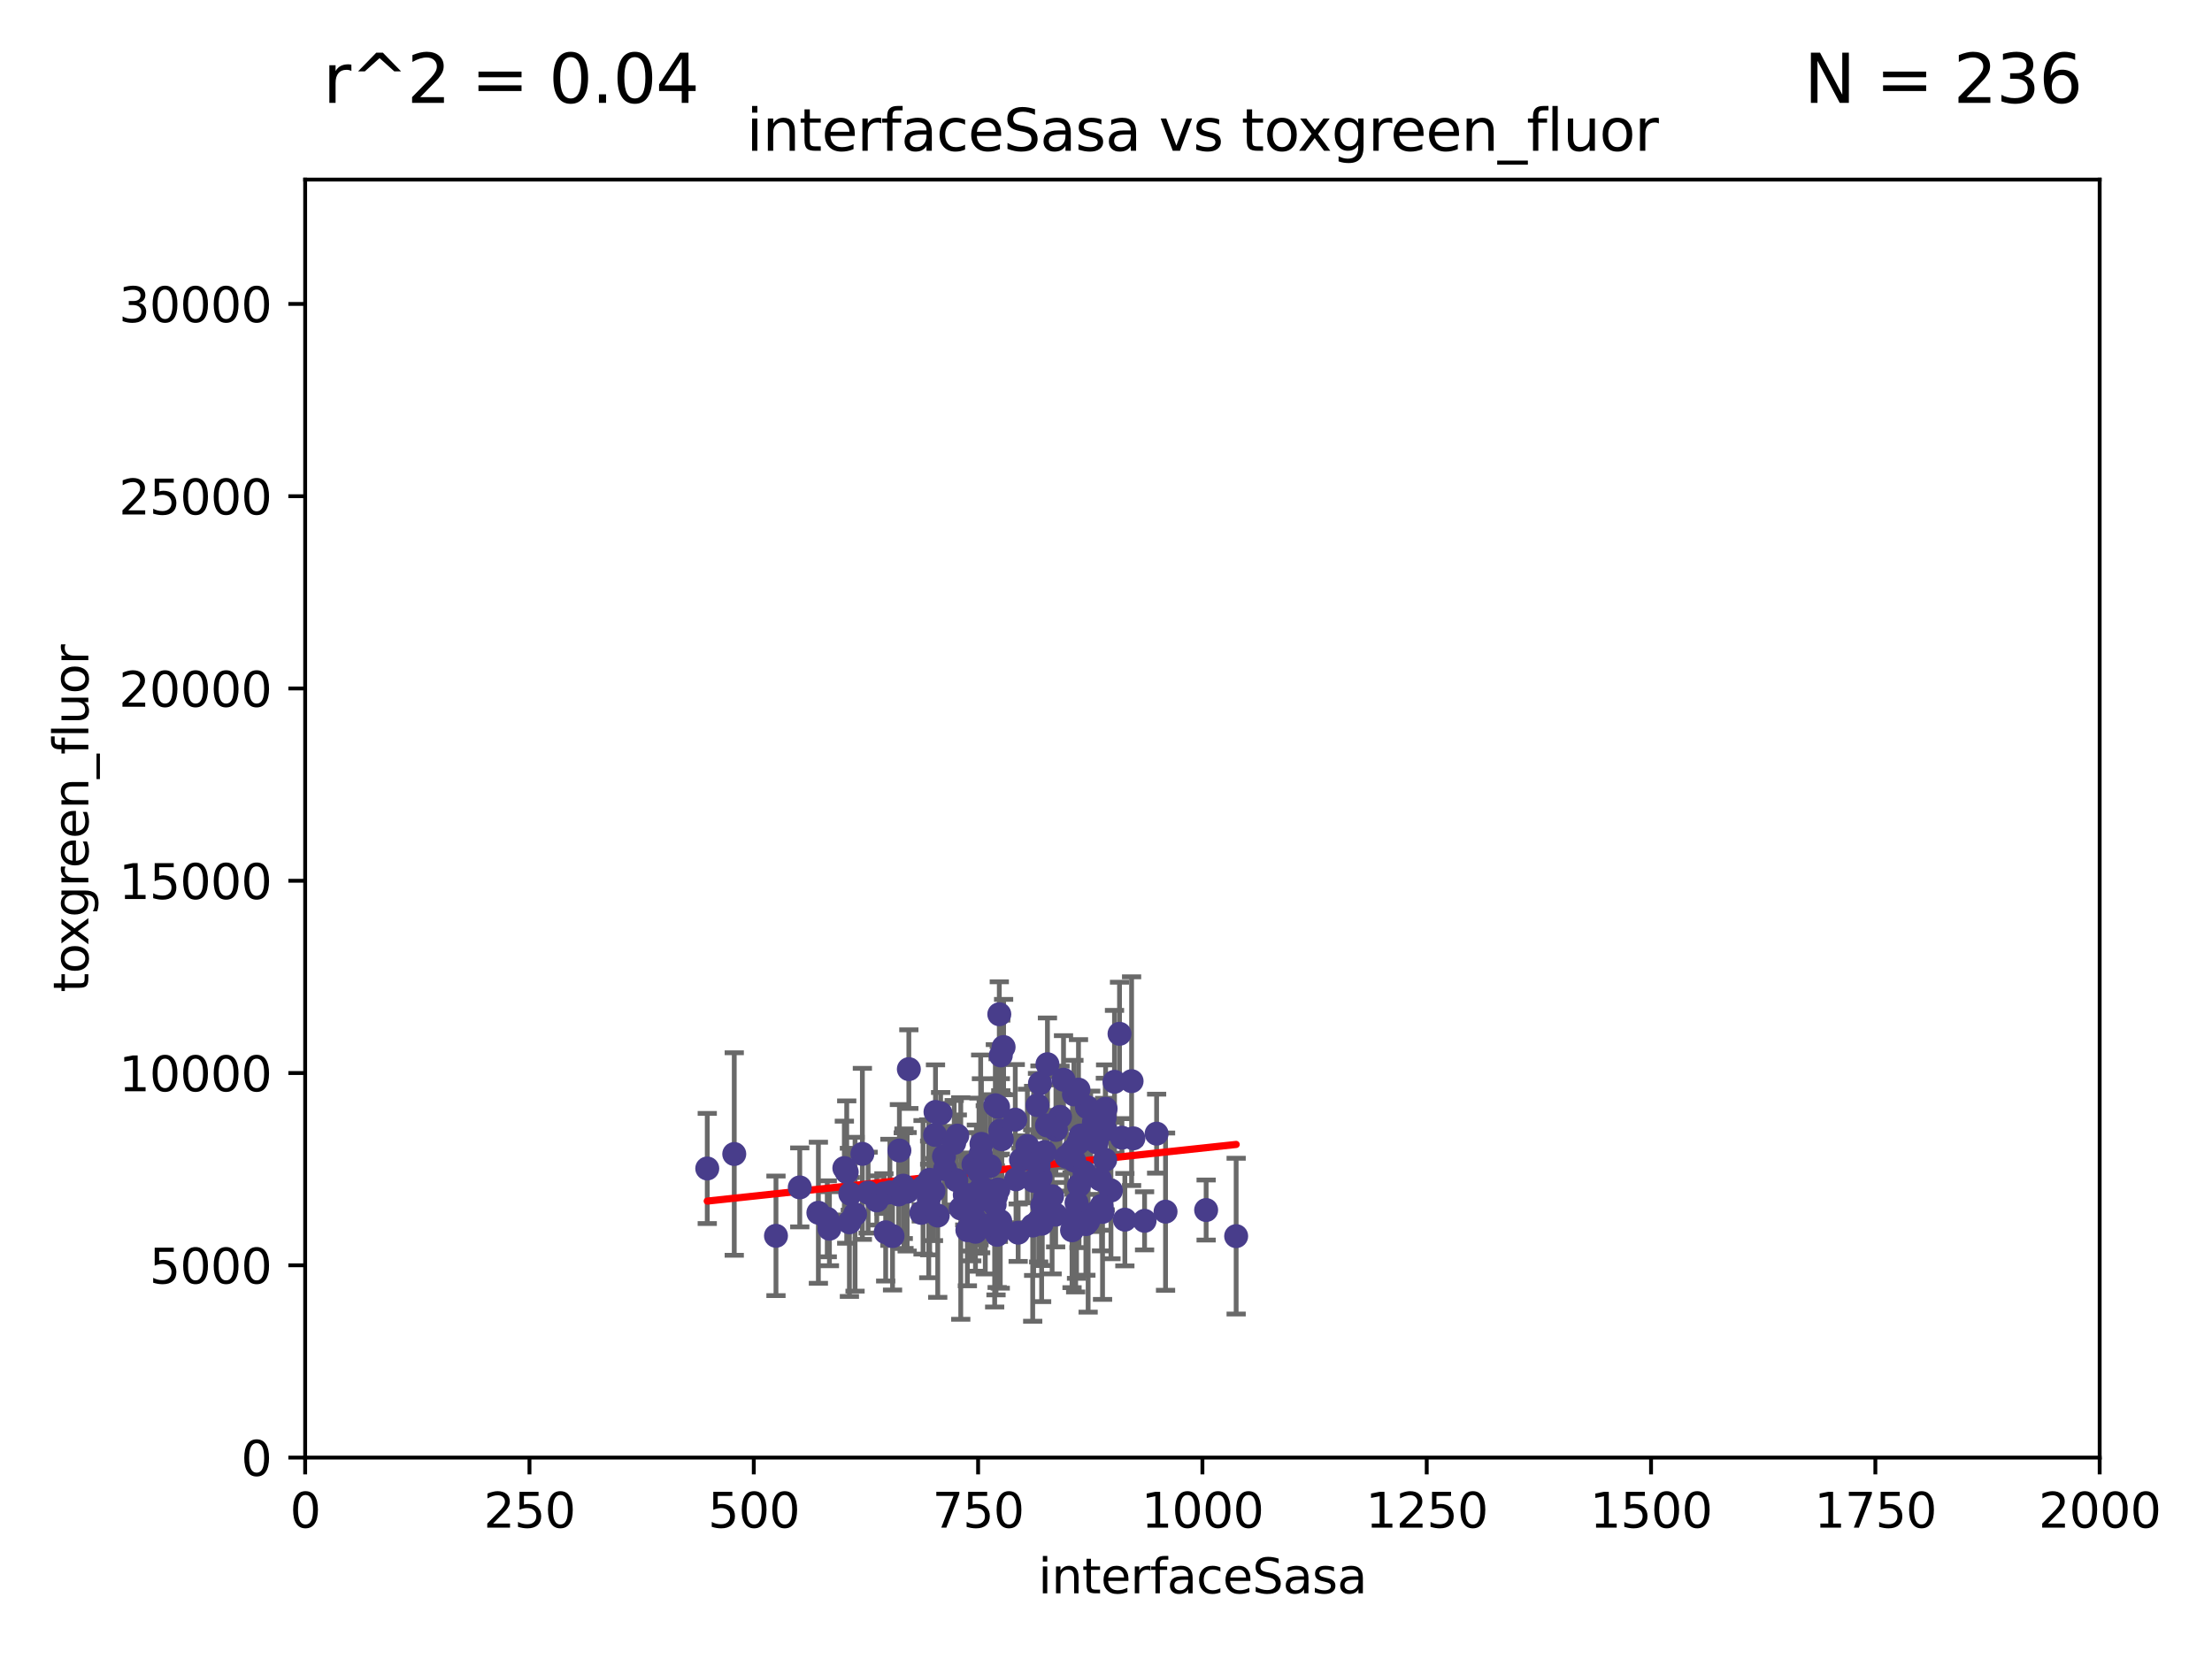 <?xml version="1.0" encoding="utf-8" standalone="no"?>
<!DOCTYPE svg PUBLIC "-//W3C//DTD SVG 1.1//EN"
  "http://www.w3.org/Graphics/SVG/1.1/DTD/svg11.dtd">
<svg xmlns:xlink="http://www.w3.org/1999/xlink" width="460.8pt" height="345.6pt" viewBox="0 0 460.8 345.6" xmlns="http://www.w3.org/2000/svg" version="1.1">
 <defs>
  <style type="text/css">*{stroke-linejoin: round; stroke-linecap: butt}</style>
 </defs>
 <g id="figure_1">
  <g id="patch_1">
   <path d="M 0 345.6 
L 460.8 345.6 
L 460.8 0 
L 0 0 
z
" style="fill: #ffffff"/>
  </g>
  <g id="axes_1">
   <g id="patch_2">
    <path d="M 63.571 303.64 
L 437.4 303.64 
L 437.4 37.411 
L 63.571 37.411 
z
" style="fill: #ffffff"/>
   </g>
   <g id="PathCollection_1">
    <defs>
     <path id="mbf74887688" d="M 0 1.118 
C 0.297 1.118 0.581 1 0.791 0.791 
C 1 0.581 1.118 0.297 1.118 0 
C 1.118 -0.297 1 -0.581 0.791 -0.791 
C 0.581 -1 0.297 -1.118 0 -1.118 
C -0.297 -1.118 -0.581 -1 -0.791 -0.791 
C -1 -0.581 -1.118 -0.297 -1.118 0 
C -1.118 0.297 -1 0.581 -0.791 0.791 
C -0.581 1 -0.297 1.118 0 1.118 
z
" style="stroke: #483d8b"/>
    </defs>
    <g clip-path="url(#p56e4792cc6)">
     <use xlink:href="#mbf74887688" x="182.651" y="250.073" style="fill: #483d8b; stroke: #483d8b"/>
     <use xlink:href="#mbf74887688" x="194.46" y="248.116" style="fill: #483d8b; stroke: #483d8b"/>
     <use xlink:href="#mbf74887688" x="207.488" y="249.177" style="fill: #483d8b; stroke: #483d8b"/>
     <use xlink:href="#mbf74887688" x="231.433" y="248.007" style="fill: #483d8b; stroke: #483d8b"/>
     <use xlink:href="#mbf74887688" x="229.478" y="251.205" style="fill: #483d8b; stroke: #483d8b"/>
     <use xlink:href="#mbf74887688" x="242.805" y="252.409" style="fill: #483d8b; stroke: #483d8b"/>
     <use xlink:href="#mbf74887688" x="230.11" y="232.927" style="fill: #483d8b; stroke: #483d8b"/>
     <use xlink:href="#mbf74887688" x="224.781" y="246.95" style="fill: #483d8b; stroke: #483d8b"/>
     <use xlink:href="#mbf74887688" x="251.261" y="252.072" style="fill: #483d8b; stroke: #483d8b"/>
     <use xlink:href="#mbf74887688" x="220.824" y="232.66" style="fill: #483d8b; stroke: #483d8b"/>
     <use xlink:href="#mbf74887688" x="208.372" y="254.383" style="fill: #483d8b; stroke: #483d8b"/>
     <use xlink:href="#mbf74887688" x="211.499" y="233.243" style="fill: #483d8b; stroke: #483d8b"/>
     <use xlink:href="#mbf74887688" x="223.426" y="239.683" style="fill: #483d8b; stroke: #483d8b"/>
     <use xlink:href="#mbf74887688" x="215.133" y="255.305" style="fill: #483d8b; stroke: #483d8b"/>
     <use xlink:href="#mbf74887688" x="202.793" y="242.575" style="fill: #483d8b; stroke: #483d8b"/>
     <use xlink:href="#mbf74887688" x="257.514" y="257.51" style="fill: #483d8b; stroke: #483d8b"/>
     <use xlink:href="#mbf74887688" x="188.167" y="246.995" style="fill: #483d8b; stroke: #483d8b"/>
     <use xlink:href="#mbf74887688" x="224.26" y="250.556" style="fill: #483d8b; stroke: #483d8b"/>
     <use xlink:href="#mbf74887688" x="203.206" y="256.602" style="fill: #483d8b; stroke: #483d8b"/>
     <use xlink:href="#mbf74887688" x="203.589" y="250.267" style="fill: #483d8b; stroke: #483d8b"/>
     <use xlink:href="#mbf74887688" x="233.718" y="237.006" style="fill: #483d8b; stroke: #483d8b"/>
     <use xlink:href="#mbf74887688" x="230.267" y="235.344" style="fill: #483d8b; stroke: #483d8b"/>
     <use xlink:href="#mbf74887688" x="188.318" y="247.627" style="fill: #483d8b; stroke: #483d8b"/>
     <use xlink:href="#mbf74887688" x="201.97" y="250.402" style="fill: #483d8b; stroke: #483d8b"/>
     <use xlink:href="#mbf74887688" x="208.387" y="235.527" style="fill: #483d8b; stroke: #483d8b"/>
     <use xlink:href="#mbf74887688" x="232.172" y="225.359" style="fill: #483d8b; stroke: #483d8b"/>
     <use xlink:href="#mbf74887688" x="176.946" y="254.637" style="fill: #483d8b; stroke: #483d8b"/>
     <use xlink:href="#mbf74887688" x="216.992" y="254.933" style="fill: #483d8b; stroke: #483d8b"/>
     <use xlink:href="#mbf74887688" x="218.112" y="234.448" style="fill: #483d8b; stroke: #483d8b"/>
     <use xlink:href="#mbf74887688" x="218.202" y="221.695" style="fill: #483d8b; stroke: #483d8b"/>
     <use xlink:href="#mbf74887688" x="212.69" y="241.636" style="fill: #483d8b; stroke: #483d8b"/>
     <use xlink:href="#mbf74887688" x="212.101" y="256.792" style="fill: #483d8b; stroke: #483d8b"/>
     <use xlink:href="#mbf74887688" x="216.645" y="225.675" style="fill: #483d8b; stroke: #483d8b"/>
     <use xlink:href="#mbf74887688" x="200.144" y="251.751" style="fill: #483d8b; stroke: #483d8b"/>
     <use xlink:href="#mbf74887688" x="223.755" y="241.762" style="fill: #483d8b; stroke: #483d8b"/>
     <use xlink:href="#mbf74887688" x="228.463" y="237.973" style="fill: #483d8b; stroke: #483d8b"/>
     <use xlink:href="#mbf74887688" x="199.215" y="245.838" style="fill: #483d8b; stroke: #483d8b"/>
     <use xlink:href="#mbf74887688" x="228.157" y="252.676" style="fill: #483d8b; stroke: #483d8b"/>
     <use xlink:href="#mbf74887688" x="180.843" y="248.445" style="fill: #483d8b; stroke: #483d8b"/>
     <use xlink:href="#mbf74887688" x="216.374" y="254.3" style="fill: #483d8b; stroke: #483d8b"/>
     <use xlink:href="#mbf74887688" x="229.68" y="252.461" style="fill: #483d8b; stroke: #483d8b"/>
     <use xlink:href="#mbf74887688" x="195.348" y="253.227" style="fill: #483d8b; stroke: #483d8b"/>
     <use xlink:href="#mbf74887688" x="172.785" y="255.963" style="fill: #483d8b; stroke: #483d8b"/>
     <use xlink:href="#mbf74887688" x="238.435" y="254.321" style="fill: #483d8b; stroke: #483d8b"/>
     <use xlink:href="#mbf74887688" x="178.122" y="252.941" style="fill: #483d8b; stroke: #483d8b"/>
     <use xlink:href="#mbf74887688" x="202.043" y="248.987" style="fill: #483d8b; stroke: #483d8b"/>
     <use xlink:href="#mbf74887688" x="224.082" y="253.523" style="fill: #483d8b; stroke: #483d8b"/>
     <use xlink:href="#mbf74887688" x="227.882" y="233.765" style="fill: #483d8b; stroke: #483d8b"/>
     <use xlink:href="#mbf74887688" x="236.106" y="237.138" style="fill: #483d8b; stroke: #483d8b"/>
     <use xlink:href="#mbf74887688" x="230.319" y="230.959" style="fill: #483d8b; stroke: #483d8b"/>
     <use xlink:href="#mbf74887688" x="203.11" y="254.016" style="fill: #483d8b; stroke: #483d8b"/>
     <use xlink:href="#mbf74887688" x="204.12" y="247.921" style="fill: #483d8b; stroke: #483d8b"/>
     <use xlink:href="#mbf74887688" x="203.944" y="244.045" style="fill: #483d8b; stroke: #483d8b"/>
     <use xlink:href="#mbf74887688" x="202.43" y="254.472" style="fill: #483d8b; stroke: #483d8b"/>
     <use xlink:href="#mbf74887688" x="206.226" y="242.924" style="fill: #483d8b; stroke: #483d8b"/>
     <use xlink:href="#mbf74887688" x="192.286" y="247.342" style="fill: #483d8b; stroke: #483d8b"/>
     <use xlink:href="#mbf74887688" x="233.217" y="215.361" style="fill: #483d8b; stroke: #483d8b"/>
     <use xlink:href="#mbf74887688" x="196.88" y="243.534" style="fill: #483d8b; stroke: #483d8b"/>
     <use xlink:href="#mbf74887688" x="221.549" y="224.923" style="fill: #483d8b; stroke: #483d8b"/>
     <use xlink:href="#mbf74887688" x="199.426" y="236.566" style="fill: #483d8b; stroke: #483d8b"/>
     <use xlink:href="#mbf74887688" x="209.069" y="218.118" style="fill: #483d8b; stroke: #483d8b"/>
     <use xlink:href="#mbf74887688" x="211.654" y="245.672" style="fill: #483d8b; stroke: #483d8b"/>
     <use xlink:href="#mbf74887688" x="196.654" y="240.879" style="fill: #483d8b; stroke: #483d8b"/>
     <use xlink:href="#mbf74887688" x="224.648" y="238.044" style="fill: #483d8b; stroke: #483d8b"/>
     <use xlink:href="#mbf74887688" x="179.649" y="240.375" style="fill: #483d8b; stroke: #483d8b"/>
     <use xlink:href="#mbf74887688" x="172.335" y="253.902" style="fill: #483d8b; stroke: #483d8b"/>
     <use xlink:href="#mbf74887688" x="194.88" y="231.639" style="fill: #483d8b; stroke: #483d8b"/>
     <use xlink:href="#mbf74887688" x="226.439" y="230.634" style="fill: #483d8b; stroke: #483d8b"/>
     <use xlink:href="#mbf74887688" x="215.327" y="245.997" style="fill: #483d8b; stroke: #483d8b"/>
     <use xlink:href="#mbf74887688" x="188.978" y="248.267" style="fill: #483d8b; stroke: #483d8b"/>
     <use xlink:href="#mbf74887688" x="207.725" y="257.242" style="fill: #483d8b; stroke: #483d8b"/>
     <use xlink:href="#mbf74887688" x="222.149" y="240.963" style="fill: #483d8b; stroke: #483d8b"/>
     <use xlink:href="#mbf74887688" x="223.716" y="227.989" style="fill: #483d8b; stroke: #483d8b"/>
     <use xlink:href="#mbf74887688" x="225.923" y="244.235" style="fill: #483d8b; stroke: #483d8b"/>
     <use xlink:href="#mbf74887688" x="189.329" y="222.718" style="fill: #483d8b; stroke: #483d8b"/>
     <use xlink:href="#mbf74887688" x="208.695" y="237.334" style="fill: #483d8b; stroke: #483d8b"/>
     <use xlink:href="#mbf74887688" x="226.209" y="255.007" style="fill: #483d8b; stroke: #483d8b"/>
     <use xlink:href="#mbf74887688" x="204.452" y="238.287" style="fill: #483d8b; stroke: #483d8b"/>
     <use xlink:href="#mbf74887688" x="194.798" y="236.431" style="fill: #483d8b; stroke: #483d8b"/>
     <use xlink:href="#mbf74887688" x="223.325" y="256.293" style="fill: #483d8b; stroke: #483d8b"/>
     <use xlink:href="#mbf74887688" x="184.503" y="256.705" style="fill: #483d8b; stroke: #483d8b"/>
     <use xlink:href="#mbf74887688" x="200.981" y="248.906" style="fill: #483d8b; stroke: #483d8b"/>
     <use xlink:href="#mbf74887688" x="227.213" y="235.702" style="fill: #483d8b; stroke: #483d8b"/>
     <use xlink:href="#mbf74887688" x="219.97" y="235.384" style="fill: #483d8b; stroke: #483d8b"/>
     <use xlink:href="#mbf74887688" x="193.477" y="249.726" style="fill: #483d8b; stroke: #483d8b"/>
     <use xlink:href="#mbf74887688" x="214.019" y="238.732" style="fill: #483d8b; stroke: #483d8b"/>
     <use xlink:href="#mbf74887688" x="207.92" y="230.589" style="fill: #483d8b; stroke: #483d8b"/>
     <use xlink:href="#mbf74887688" x="216.777" y="245.315" style="fill: #483d8b; stroke: #483d8b"/>
     <use xlink:href="#mbf74887688" x="208.172" y="211.285" style="fill: #483d8b; stroke: #483d8b"/>
     <use xlink:href="#mbf74887688" x="217.675" y="249.479" style="fill: #483d8b; stroke: #483d8b"/>
     <use xlink:href="#mbf74887688" x="230.228" y="241.614" style="fill: #483d8b; stroke: #483d8b"/>
     <use xlink:href="#mbf74887688" x="185.933" y="257.495" style="fill: #483d8b; stroke: #483d8b"/>
     <use xlink:href="#mbf74887688" x="207.207" y="250.937" style="fill: #483d8b; stroke: #483d8b"/>
     <use xlink:href="#mbf74887688" x="226.678" y="254.44" style="fill: #483d8b; stroke: #483d8b"/>
     <use xlink:href="#mbf74887688" x="207.348" y="230.236" style="fill: #483d8b; stroke: #483d8b"/>
     <use xlink:href="#mbf74887688" x="184.135" y="248.64" style="fill: #483d8b; stroke: #483d8b"/>
     <use xlink:href="#mbf74887688" x="216.396" y="242.933" style="fill: #483d8b; stroke: #483d8b"/>
     <use xlink:href="#mbf74887688" x="224.669" y="226.987" style="fill: #483d8b; stroke: #483d8b"/>
     <use xlink:href="#mbf74887688" x="152.959" y="240.4" style="fill: #483d8b; stroke: #483d8b"/>
     <use xlink:href="#mbf74887688" x="204.293" y="240.379" style="fill: #483d8b; stroke: #483d8b"/>
     <use xlink:href="#mbf74887688" x="225.123" y="236.54" style="fill: #483d8b; stroke: #483d8b"/>
     <use xlink:href="#mbf74887688" x="185.38" y="248.383" style="fill: #483d8b; stroke: #483d8b"/>
     <use xlink:href="#mbf74887688" x="193.66" y="245.771" style="fill: #483d8b; stroke: #483d8b"/>
     <use xlink:href="#mbf74887688" x="217.619" y="239.987" style="fill: #483d8b; stroke: #483d8b"/>
     <use xlink:href="#mbf74887688" x="175.894" y="243.329" style="fill: #483d8b; stroke: #483d8b"/>
     <use xlink:href="#mbf74887688" x="217.125" y="251.091" style="fill: #483d8b; stroke: #483d8b"/>
     <use xlink:href="#mbf74887688" x="219.174" y="249.195" style="fill: #483d8b; stroke: #483d8b"/>
     <use xlink:href="#mbf74887688" x="234.329" y="254.079" style="fill: #483d8b; stroke: #483d8b"/>
     <use xlink:href="#mbf74887688" x="191.92" y="252.667" style="fill: #483d8b; stroke: #483d8b"/>
     <use xlink:href="#mbf74887688" x="207.656" y="247.901" style="fill: #483d8b; stroke: #483d8b"/>
     <use xlink:href="#mbf74887688" x="198.778" y="238.085" style="fill: #483d8b; stroke: #483d8b"/>
     <use xlink:href="#mbf74887688" x="193.666" y="251.971" style="fill: #483d8b; stroke: #483d8b"/>
     <use xlink:href="#mbf74887688" x="205.254" y="247.867" style="fill: #483d8b; stroke: #483d8b"/>
     <use xlink:href="#mbf74887688" x="195.946" y="231.93" style="fill: #483d8b; stroke: #483d8b"/>
     <use xlink:href="#mbf74887688" x="235.731" y="225.228" style="fill: #483d8b; stroke: #483d8b"/>
     <use xlink:href="#mbf74887688" x="207.974" y="247.806" style="fill: #483d8b; stroke: #483d8b"/>
     <use xlink:href="#mbf74887688" x="166.606" y="247.359" style="fill: #483d8b; stroke: #483d8b"/>
     <use xlink:href="#mbf74887688" x="187.361" y="239.67" style="fill: #483d8b; stroke: #483d8b"/>
     <use xlink:href="#mbf74887688" x="240.944" y="236.161" style="fill: #483d8b; stroke: #483d8b"/>
     <use xlink:href="#mbf74887688" x="161.651" y="257.444" style="fill: #483d8b; stroke: #483d8b"/>
     <use xlink:href="#mbf74887688" x="147.335" y="243.417" style="fill: #483d8b; stroke: #483d8b"/>
     <use xlink:href="#mbf74887688" x="229.166" y="245.677" style="fill: #483d8b; stroke: #483d8b"/>
     <use xlink:href="#mbf74887688" x="201.52" y="256.265" style="fill: #483d8b; stroke: #483d8b"/>
     <use xlink:href="#mbf74887688" x="176.387" y="244.161" style="fill: #483d8b; stroke: #483d8b"/>
     <use xlink:href="#mbf74887688" x="219.912" y="253.042" style="fill: #483d8b; stroke: #483d8b"/>
     <use xlink:href="#mbf74887688" x="206.963" y="254.796" style="fill: #483d8b; stroke: #483d8b"/>
     <use xlink:href="#mbf74887688" x="208.484" y="219.865" style="fill: #483d8b; stroke: #483d8b"/>
     <use xlink:href="#mbf74887688" x="170.484" y="252.637" style="fill: #483d8b; stroke: #483d8b"/>
     <use xlink:href="#mbf74887688" x="216.129" y="230.233" style="fill: #483d8b; stroke: #483d8b"/>
     <use xlink:href="#mbf74887688" x="177.133" y="248.695" style="fill: #483d8b; stroke: #483d8b"/>
     <use xlink:href="#mbf74887688" x="203.4" y="242.677" style="fill: #483d8b; stroke: #483d8b"/>
     <use xlink:href="#mbf74887688" x="187.198" y="248.826" style="fill: #483d8b; stroke: #483d8b"/>
    </g>
   </g>
   <g id="matplotlib.axis_1">
    <g id="xtick_1">
     <g id="line2d_1">
      <defs>
       <path id="m490a2df2fe" d="M 0 0 
L 0 3.5 
" style="stroke: #000000; stroke-width: 0.8"/>
      </defs>
      <g>
       <use xlink:href="#m490a2df2fe" x="63.571" y="303.64" style="stroke: #000000; stroke-width: 0.8"/>
      </g>
     </g>
     <g id="text_1">
      <!-- 0 -->
      <g transform="translate(60.39 318.238)scale(0.1 -0.1)">
       <defs>
        <path id="DejaVuSans-30" d="M 2034 4250 
Q 1547 4250 1301 3770 
Q 1056 3291 1056 2328 
Q 1056 1369 1301 889 
Q 1547 409 2034 409 
Q 2525 409 2770 889 
Q 3016 1369 3016 2328 
Q 3016 3291 2770 3770 
Q 2525 4250 2034 4250 
z
M 2034 4750 
Q 2819 4750 3233 4129 
Q 3647 3509 3647 2328 
Q 3647 1150 3233 529 
Q 2819 -91 2034 -91 
Q 1250 -91 836 529 
Q 422 1150 422 2328 
Q 422 3509 836 4129 
Q 1250 4750 2034 4750 
z
" transform="scale(0.016)"/>
       </defs>
       <use xlink:href="#DejaVuSans-30"/>
      </g>
     </g>
    </g>
    <g id="xtick_2">
     <g id="line2d_2">
      <g>
       <use xlink:href="#m490a2df2fe" x="110.3" y="303.64" style="stroke: #000000; stroke-width: 0.8"/>
      </g>
     </g>
     <g id="text_2">
      <!-- 250 -->
      <g transform="translate(100.756 318.238)scale(0.1 -0.1)">
       <defs>
        <path id="DejaVuSans-32" d="M 1228 531 
L 3431 531 
L 3431 0 
L 469 0 
L 469 531 
Q 828 903 1448 1529 
Q 2069 2156 2228 2338 
Q 2531 2678 2651 2914 
Q 2772 3150 2772 3378 
Q 2772 3750 2511 3984 
Q 2250 4219 1831 4219 
Q 1534 4219 1204 4116 
Q 875 4013 500 3803 
L 500 4441 
Q 881 4594 1212 4672 
Q 1544 4750 1819 4750 
Q 2544 4750 2975 4387 
Q 3406 4025 3406 3419 
Q 3406 3131 3298 2873 
Q 3191 2616 2906 2266 
Q 2828 2175 2409 1742 
Q 1991 1309 1228 531 
z
" transform="scale(0.016)"/>
        <path id="DejaVuSans-35" d="M 691 4666 
L 3169 4666 
L 3169 4134 
L 1269 4134 
L 1269 2991 
Q 1406 3038 1543 3061 
Q 1681 3084 1819 3084 
Q 2600 3084 3056 2656 
Q 3513 2228 3513 1497 
Q 3513 744 3044 326 
Q 2575 -91 1722 -91 
Q 1428 -91 1123 -41 
Q 819 9 494 109 
L 494 744 
Q 775 591 1075 516 
Q 1375 441 1709 441 
Q 2250 441 2565 725 
Q 2881 1009 2881 1497 
Q 2881 1984 2565 2268 
Q 2250 2553 1709 2553 
Q 1456 2553 1204 2497 
Q 953 2441 691 2322 
L 691 4666 
z
" transform="scale(0.016)"/>
       </defs>
       <use xlink:href="#DejaVuSans-32"/>
       <use xlink:href="#DejaVuSans-35" x="63.623"/>
       <use xlink:href="#DejaVuSans-30" x="127.246"/>
      </g>
     </g>
    </g>
    <g id="xtick_3">
     <g id="line2d_3">
      <g>
       <use xlink:href="#m490a2df2fe" x="157.028" y="303.64" style="stroke: #000000; stroke-width: 0.8"/>
      </g>
     </g>
     <g id="text_3">
      <!-- 500 -->
      <g transform="translate(147.485 318.238)scale(0.1 -0.1)">
       <use xlink:href="#DejaVuSans-35"/>
       <use xlink:href="#DejaVuSans-30" x="63.623"/>
       <use xlink:href="#DejaVuSans-30" x="127.246"/>
      </g>
     </g>
    </g>
    <g id="xtick_4">
     <g id="line2d_4">
      <g>
       <use xlink:href="#m490a2df2fe" x="203.757" y="303.64" style="stroke: #000000; stroke-width: 0.8"/>
      </g>
     </g>
     <g id="text_4">
      <!-- 750 -->
      <g transform="translate(194.213 318.238)scale(0.1 -0.1)">
       <defs>
        <path id="DejaVuSans-37" d="M 525 4666 
L 3525 4666 
L 3525 4397 
L 1831 0 
L 1172 0 
L 2766 4134 
L 525 4134 
L 525 4666 
z
" transform="scale(0.016)"/>
       </defs>
       <use xlink:href="#DejaVuSans-37"/>
       <use xlink:href="#DejaVuSans-35" x="63.623"/>
       <use xlink:href="#DejaVuSans-30" x="127.246"/>
      </g>
     </g>
    </g>
    <g id="xtick_5">
     <g id="line2d_5">
      <g>
       <use xlink:href="#m490a2df2fe" x="250.486" y="303.64" style="stroke: #000000; stroke-width: 0.8"/>
      </g>
     </g>
     <g id="text_5">
      <!-- 1000 -->
      <g transform="translate(237.761 318.238)scale(0.1 -0.1)">
       <defs>
        <path id="DejaVuSans-31" d="M 794 531 
L 1825 531 
L 1825 4091 
L 703 3866 
L 703 4441 
L 1819 4666 
L 2450 4666 
L 2450 531 
L 3481 531 
L 3481 0 
L 794 0 
L 794 531 
z
" transform="scale(0.016)"/>
       </defs>
       <use xlink:href="#DejaVuSans-31"/>
       <use xlink:href="#DejaVuSans-30" x="63.623"/>
       <use xlink:href="#DejaVuSans-30" x="127.246"/>
       <use xlink:href="#DejaVuSans-30" x="190.869"/>
      </g>
     </g>
    </g>
    <g id="xtick_6">
     <g id="line2d_6">
      <g>
       <use xlink:href="#m490a2df2fe" x="297.214" y="303.64" style="stroke: #000000; stroke-width: 0.8"/>
      </g>
     </g>
     <g id="text_6">
      <!-- 1250 -->
      <g transform="translate(284.489 318.238)scale(0.1 -0.1)">
       <use xlink:href="#DejaVuSans-31"/>
       <use xlink:href="#DejaVuSans-32" x="63.623"/>
       <use xlink:href="#DejaVuSans-35" x="127.246"/>
       <use xlink:href="#DejaVuSans-30" x="190.869"/>
      </g>
     </g>
    </g>
    <g id="xtick_7">
     <g id="line2d_7">
      <g>
       <use xlink:href="#m490a2df2fe" x="343.943" y="303.64" style="stroke: #000000; stroke-width: 0.8"/>
      </g>
     </g>
     <g id="text_7">
      <!-- 1500 -->
      <g transform="translate(331.218 318.238)scale(0.1 -0.1)">
       <use xlink:href="#DejaVuSans-31"/>
       <use xlink:href="#DejaVuSans-35" x="63.623"/>
       <use xlink:href="#DejaVuSans-30" x="127.246"/>
       <use xlink:href="#DejaVuSans-30" x="190.869"/>
      </g>
     </g>
    </g>
    <g id="xtick_8">
     <g id="line2d_8">
      <g>
       <use xlink:href="#m490a2df2fe" x="390.671" y="303.64" style="stroke: #000000; stroke-width: 0.8"/>
      </g>
     </g>
     <g id="text_8">
      <!-- 1750 -->
      <g transform="translate(377.946 318.238)scale(0.1 -0.1)">
       <use xlink:href="#DejaVuSans-31"/>
       <use xlink:href="#DejaVuSans-37" x="63.623"/>
       <use xlink:href="#DejaVuSans-35" x="127.246"/>
       <use xlink:href="#DejaVuSans-30" x="190.869"/>
      </g>
     </g>
    </g>
    <g id="xtick_9">
     <g id="line2d_9">
      <g>
       <use xlink:href="#m490a2df2fe" x="437.4" y="303.64" style="stroke: #000000; stroke-width: 0.8"/>
      </g>
     </g>
     <g id="text_9">
      <!-- 2000 -->
      <g transform="translate(424.675 318.238)scale(0.1 -0.1)">
       <use xlink:href="#DejaVuSans-32"/>
       <use xlink:href="#DejaVuSans-30" x="63.623"/>
       <use xlink:href="#DejaVuSans-30" x="127.246"/>
       <use xlink:href="#DejaVuSans-30" x="190.869"/>
      </g>
     </g>
    </g>
    <g id="text_10">
     <!-- interfaceSasa -->
     <g transform="translate(216.279 331.917)scale(0.1 -0.1)">
      <defs>
       <path id="DejaVuSans-69" d="M 603 3500 
L 1178 3500 
L 1178 0 
L 603 0 
L 603 3500 
z
M 603 4863 
L 1178 4863 
L 1178 4134 
L 603 4134 
L 603 4863 
z
" transform="scale(0.016)"/>
       <path id="DejaVuSans-6e" d="M 3513 2113 
L 3513 0 
L 2938 0 
L 2938 2094 
Q 2938 2591 2744 2837 
Q 2550 3084 2163 3084 
Q 1697 3084 1428 2787 
Q 1159 2491 1159 1978 
L 1159 0 
L 581 0 
L 581 3500 
L 1159 3500 
L 1159 2956 
Q 1366 3272 1645 3428 
Q 1925 3584 2291 3584 
Q 2894 3584 3203 3211 
Q 3513 2838 3513 2113 
z
" transform="scale(0.016)"/>
       <path id="DejaVuSans-74" d="M 1172 4494 
L 1172 3500 
L 2356 3500 
L 2356 3053 
L 1172 3053 
L 1172 1153 
Q 1172 725 1289 603 
Q 1406 481 1766 481 
L 2356 481 
L 2356 0 
L 1766 0 
Q 1100 0 847 248 
Q 594 497 594 1153 
L 594 3053 
L 172 3053 
L 172 3500 
L 594 3500 
L 594 4494 
L 1172 4494 
z
" transform="scale(0.016)"/>
       <path id="DejaVuSans-65" d="M 3597 1894 
L 3597 1613 
L 953 1613 
Q 991 1019 1311 708 
Q 1631 397 2203 397 
Q 2534 397 2845 478 
Q 3156 559 3463 722 
L 3463 178 
Q 3153 47 2828 -22 
Q 2503 -91 2169 -91 
Q 1331 -91 842 396 
Q 353 884 353 1716 
Q 353 2575 817 3079 
Q 1281 3584 2069 3584 
Q 2775 3584 3186 3129 
Q 3597 2675 3597 1894 
z
M 3022 2063 
Q 3016 2534 2758 2815 
Q 2500 3097 2075 3097 
Q 1594 3097 1305 2825 
Q 1016 2553 972 2059 
L 3022 2063 
z
" transform="scale(0.016)"/>
       <path id="DejaVuSans-72" d="M 2631 2963 
Q 2534 3019 2420 3045 
Q 2306 3072 2169 3072 
Q 1681 3072 1420 2755 
Q 1159 2438 1159 1844 
L 1159 0 
L 581 0 
L 581 3500 
L 1159 3500 
L 1159 2956 
Q 1341 3275 1631 3429 
Q 1922 3584 2338 3584 
Q 2397 3584 2469 3576 
Q 2541 3569 2628 3553 
L 2631 2963 
z
" transform="scale(0.016)"/>
       <path id="DejaVuSans-66" d="M 2375 4863 
L 2375 4384 
L 1825 4384 
Q 1516 4384 1395 4259 
Q 1275 4134 1275 3809 
L 1275 3500 
L 2222 3500 
L 2222 3053 
L 1275 3053 
L 1275 0 
L 697 0 
L 697 3053 
L 147 3053 
L 147 3500 
L 697 3500 
L 697 3744 
Q 697 4328 969 4595 
Q 1241 4863 1831 4863 
L 2375 4863 
z
" transform="scale(0.016)"/>
       <path id="DejaVuSans-61" d="M 2194 1759 
Q 1497 1759 1228 1600 
Q 959 1441 959 1056 
Q 959 750 1161 570 
Q 1363 391 1709 391 
Q 2188 391 2477 730 
Q 2766 1069 2766 1631 
L 2766 1759 
L 2194 1759 
z
M 3341 1997 
L 3341 0 
L 2766 0 
L 2766 531 
Q 2569 213 2275 61 
Q 1981 -91 1556 -91 
Q 1019 -91 701 211 
Q 384 513 384 1019 
Q 384 1609 779 1909 
Q 1175 2209 1959 2209 
L 2766 2209 
L 2766 2266 
Q 2766 2663 2505 2880 
Q 2244 3097 1772 3097 
Q 1472 3097 1187 3025 
Q 903 2953 641 2809 
L 641 3341 
Q 956 3463 1253 3523 
Q 1550 3584 1831 3584 
Q 2591 3584 2966 3190 
Q 3341 2797 3341 1997 
z
" transform="scale(0.016)"/>
       <path id="DejaVuSans-63" d="M 3122 3366 
L 3122 2828 
Q 2878 2963 2633 3030 
Q 2388 3097 2138 3097 
Q 1578 3097 1268 2742 
Q 959 2388 959 1747 
Q 959 1106 1268 751 
Q 1578 397 2138 397 
Q 2388 397 2633 464 
Q 2878 531 3122 666 
L 3122 134 
Q 2881 22 2623 -34 
Q 2366 -91 2075 -91 
Q 1284 -91 818 406 
Q 353 903 353 1747 
Q 353 2603 823 3093 
Q 1294 3584 2113 3584 
Q 2378 3584 2631 3529 
Q 2884 3475 3122 3366 
z
" transform="scale(0.016)"/>
       <path id="DejaVuSans-53" d="M 3425 4513 
L 3425 3897 
Q 3066 4069 2747 4153 
Q 2428 4238 2131 4238 
Q 1616 4238 1336 4038 
Q 1056 3838 1056 3469 
Q 1056 3159 1242 3001 
Q 1428 2844 1947 2747 
L 2328 2669 
Q 3034 2534 3370 2195 
Q 3706 1856 3706 1288 
Q 3706 609 3251 259 
Q 2797 -91 1919 -91 
Q 1588 -91 1214 -16 
Q 841 59 441 206 
L 441 856 
Q 825 641 1194 531 
Q 1563 422 1919 422 
Q 2459 422 2753 634 
Q 3047 847 3047 1241 
Q 3047 1584 2836 1778 
Q 2625 1972 2144 2069 
L 1759 2144 
Q 1053 2284 737 2584 
Q 422 2884 422 3419 
Q 422 4038 858 4394 
Q 1294 4750 2059 4750 
Q 2388 4750 2728 4690 
Q 3069 4631 3425 4513 
z
" transform="scale(0.016)"/>
       <path id="DejaVuSans-73" d="M 2834 3397 
L 2834 2853 
Q 2591 2978 2328 3040 
Q 2066 3103 1784 3103 
Q 1356 3103 1142 2972 
Q 928 2841 928 2578 
Q 928 2378 1081 2264 
Q 1234 2150 1697 2047 
L 1894 2003 
Q 2506 1872 2764 1633 
Q 3022 1394 3022 966 
Q 3022 478 2636 193 
Q 2250 -91 1575 -91 
Q 1294 -91 989 -36 
Q 684 19 347 128 
L 347 722 
Q 666 556 975 473 
Q 1284 391 1588 391 
Q 1994 391 2212 530 
Q 2431 669 2431 922 
Q 2431 1156 2273 1281 
Q 2116 1406 1581 1522 
L 1381 1569 
Q 847 1681 609 1914 
Q 372 2147 372 2553 
Q 372 3047 722 3315 
Q 1072 3584 1716 3584 
Q 2034 3584 2315 3537 
Q 2597 3491 2834 3397 
z
" transform="scale(0.016)"/>
      </defs>
      <use xlink:href="#DejaVuSans-69"/>
      <use xlink:href="#DejaVuSans-6e" x="27.783"/>
      <use xlink:href="#DejaVuSans-74" x="91.162"/>
      <use xlink:href="#DejaVuSans-65" x="130.371"/>
      <use xlink:href="#DejaVuSans-72" x="191.895"/>
      <use xlink:href="#DejaVuSans-66" x="233.008"/>
      <use xlink:href="#DejaVuSans-61" x="268.213"/>
      <use xlink:href="#DejaVuSans-63" x="329.492"/>
      <use xlink:href="#DejaVuSans-65" x="384.473"/>
      <use xlink:href="#DejaVuSans-53" x="445.996"/>
      <use xlink:href="#DejaVuSans-61" x="509.473"/>
      <use xlink:href="#DejaVuSans-73" x="570.752"/>
      <use xlink:href="#DejaVuSans-61" x="622.852"/>
     </g>
    </g>
   </g>
   <g id="matplotlib.axis_2">
    <g id="ytick_1">
     <g id="line2d_10">
      <defs>
       <path id="m53dd935af5" d="M 0 0 
L -3.5 0 
" style="stroke: #000000; stroke-width: 0.8"/>
      </defs>
      <g>
       <use xlink:href="#m53dd935af5" x="63.571" y="303.64" style="stroke: #000000; stroke-width: 0.8"/>
      </g>
     </g>
     <g id="text_11">
      <!-- 0 -->
      <g transform="translate(50.209 307.439)scale(0.1 -0.1)">
       <use xlink:href="#DejaVuSans-30"/>
      </g>
     </g>
    </g>
    <g id="ytick_2">
     <g id="line2d_11">
      <g>
       <use xlink:href="#m53dd935af5" x="63.571" y="263.586" style="stroke: #000000; stroke-width: 0.8"/>
      </g>
     </g>
     <g id="text_12">
      <!-- 5000 -->
      <g transform="translate(31.121 267.385)scale(0.1 -0.1)">
       <use xlink:href="#DejaVuSans-35"/>
       <use xlink:href="#DejaVuSans-30" x="63.623"/>
       <use xlink:href="#DejaVuSans-30" x="127.246"/>
       <use xlink:href="#DejaVuSans-30" x="190.869"/>
      </g>
     </g>
    </g>
    <g id="ytick_3">
     <g id="line2d_12">
      <g>
       <use xlink:href="#m53dd935af5" x="63.571" y="223.532" style="stroke: #000000; stroke-width: 0.8"/>
      </g>
     </g>
     <g id="text_13">
      <!-- 10000 -->
      <g transform="translate(24.759 227.331)scale(0.1 -0.1)">
       <use xlink:href="#DejaVuSans-31"/>
       <use xlink:href="#DejaVuSans-30" x="63.623"/>
       <use xlink:href="#DejaVuSans-30" x="127.246"/>
       <use xlink:href="#DejaVuSans-30" x="190.869"/>
       <use xlink:href="#DejaVuSans-30" x="254.492"/>
      </g>
     </g>
    </g>
    <g id="ytick_4">
     <g id="line2d_13">
      <g>
       <use xlink:href="#m53dd935af5" x="63.571" y="183.478" style="stroke: #000000; stroke-width: 0.8"/>
      </g>
     </g>
     <g id="text_14">
      <!-- 15000 -->
      <g transform="translate(24.759 187.278)scale(0.1 -0.1)">
       <use xlink:href="#DejaVuSans-31"/>
       <use xlink:href="#DejaVuSans-35" x="63.623"/>
       <use xlink:href="#DejaVuSans-30" x="127.246"/>
       <use xlink:href="#DejaVuSans-30" x="190.869"/>
       <use xlink:href="#DejaVuSans-30" x="254.492"/>
      </g>
     </g>
    </g>
    <g id="ytick_5">
     <g id="line2d_14">
      <g>
       <use xlink:href="#m53dd935af5" x="63.571" y="143.424" style="stroke: #000000; stroke-width: 0.8"/>
      </g>
     </g>
     <g id="text_15">
      <!-- 20000 -->
      <g transform="translate(24.759 147.224)scale(0.1 -0.1)">
       <use xlink:href="#DejaVuSans-32"/>
       <use xlink:href="#DejaVuSans-30" x="63.623"/>
       <use xlink:href="#DejaVuSans-30" x="127.246"/>
       <use xlink:href="#DejaVuSans-30" x="190.869"/>
       <use xlink:href="#DejaVuSans-30" x="254.492"/>
      </g>
     </g>
    </g>
    <g id="ytick_6">
     <g id="line2d_15">
      <g>
       <use xlink:href="#m53dd935af5" x="63.571" y="103.371" style="stroke: #000000; stroke-width: 0.8"/>
      </g>
     </g>
     <g id="text_16">
      <!-- 25000 -->
      <g transform="translate(24.759 107.17)scale(0.1 -0.1)">
       <use xlink:href="#DejaVuSans-32"/>
       <use xlink:href="#DejaVuSans-35" x="63.623"/>
       <use xlink:href="#DejaVuSans-30" x="127.246"/>
       <use xlink:href="#DejaVuSans-30" x="190.869"/>
       <use xlink:href="#DejaVuSans-30" x="254.492"/>
      </g>
     </g>
    </g>
    <g id="ytick_7">
     <g id="line2d_16">
      <g>
       <use xlink:href="#m53dd935af5" x="63.571" y="63.317" style="stroke: #000000; stroke-width: 0.8"/>
      </g>
     </g>
     <g id="text_17">
      <!-- 30000 -->
      <g transform="translate(24.759 67.116)scale(0.1 -0.1)">
       <defs>
        <path id="DejaVuSans-33" d="M 2597 2516 
Q 3050 2419 3304 2112 
Q 3559 1806 3559 1356 
Q 3559 666 3084 287 
Q 2609 -91 1734 -91 
Q 1441 -91 1130 -33 
Q 819 25 488 141 
L 488 750 
Q 750 597 1062 519 
Q 1375 441 1716 441 
Q 2309 441 2620 675 
Q 2931 909 2931 1356 
Q 2931 1769 2642 2001 
Q 2353 2234 1838 2234 
L 1294 2234 
L 1294 2753 
L 1863 2753 
Q 2328 2753 2575 2939 
Q 2822 3125 2822 3475 
Q 2822 3834 2567 4026 
Q 2313 4219 1838 4219 
Q 1578 4219 1281 4162 
Q 984 4106 628 3988 
L 628 4550 
Q 988 4650 1302 4700 
Q 1616 4750 1894 4750 
Q 2613 4750 3031 4423 
Q 3450 4097 3450 3541 
Q 3450 3153 3228 2886 
Q 3006 2619 2597 2516 
z
" transform="scale(0.016)"/>
       </defs>
       <use xlink:href="#DejaVuSans-33"/>
       <use xlink:href="#DejaVuSans-30" x="63.623"/>
       <use xlink:href="#DejaVuSans-30" x="127.246"/>
       <use xlink:href="#DejaVuSans-30" x="190.869"/>
       <use xlink:href="#DejaVuSans-30" x="254.492"/>
      </g>
     </g>
    </g>
    <g id="text_18">
     <!-- toxgreen_fluor -->
     <g transform="translate(18.401 206.72)rotate(-90)scale(0.1 -0.1)">
      <defs>
       <path id="DejaVuSans-6f" d="M 1959 3097 
Q 1497 3097 1228 2736 
Q 959 2375 959 1747 
Q 959 1119 1226 758 
Q 1494 397 1959 397 
Q 2419 397 2687 759 
Q 2956 1122 2956 1747 
Q 2956 2369 2687 2733 
Q 2419 3097 1959 3097 
z
M 1959 3584 
Q 2709 3584 3137 3096 
Q 3566 2609 3566 1747 
Q 3566 888 3137 398 
Q 2709 -91 1959 -91 
Q 1206 -91 779 398 
Q 353 888 353 1747 
Q 353 2609 779 3096 
Q 1206 3584 1959 3584 
z
" transform="scale(0.016)"/>
       <path id="DejaVuSans-78" d="M 3513 3500 
L 2247 1797 
L 3578 0 
L 2900 0 
L 1881 1375 
L 863 0 
L 184 0 
L 1544 1831 
L 300 3500 
L 978 3500 
L 1906 2253 
L 2834 3500 
L 3513 3500 
z
" transform="scale(0.016)"/>
       <path id="DejaVuSans-67" d="M 2906 1791 
Q 2906 2416 2648 2759 
Q 2391 3103 1925 3103 
Q 1463 3103 1205 2759 
Q 947 2416 947 1791 
Q 947 1169 1205 825 
Q 1463 481 1925 481 
Q 2391 481 2648 825 
Q 2906 1169 2906 1791 
z
M 3481 434 
Q 3481 -459 3084 -895 
Q 2688 -1331 1869 -1331 
Q 1566 -1331 1297 -1286 
Q 1028 -1241 775 -1147 
L 775 -588 
Q 1028 -725 1275 -790 
Q 1522 -856 1778 -856 
Q 2344 -856 2625 -561 
Q 2906 -266 2906 331 
L 2906 616 
Q 2728 306 2450 153 
Q 2172 0 1784 0 
Q 1141 0 747 490 
Q 353 981 353 1791 
Q 353 2603 747 3093 
Q 1141 3584 1784 3584 
Q 2172 3584 2450 3431 
Q 2728 3278 2906 2969 
L 2906 3500 
L 3481 3500 
L 3481 434 
z
" transform="scale(0.016)"/>
       <path id="DejaVuSans-5f" d="M 3263 -1063 
L 3263 -1509 
L -63 -1509 
L -63 -1063 
L 3263 -1063 
z
" transform="scale(0.016)"/>
       <path id="DejaVuSans-6c" d="M 603 4863 
L 1178 4863 
L 1178 0 
L 603 0 
L 603 4863 
z
" transform="scale(0.016)"/>
       <path id="DejaVuSans-75" d="M 544 1381 
L 544 3500 
L 1119 3500 
L 1119 1403 
Q 1119 906 1312 657 
Q 1506 409 1894 409 
Q 2359 409 2629 706 
Q 2900 1003 2900 1516 
L 2900 3500 
L 3475 3500 
L 3475 0 
L 2900 0 
L 2900 538 
Q 2691 219 2414 64 
Q 2138 -91 1772 -91 
Q 1169 -91 856 284 
Q 544 659 544 1381 
z
M 1991 3584 
L 1991 3584 
z
" transform="scale(0.016)"/>
      </defs>
      <use xlink:href="#DejaVuSans-74"/>
      <use xlink:href="#DejaVuSans-6f" x="39.209"/>
      <use xlink:href="#DejaVuSans-78" x="97.266"/>
      <use xlink:href="#DejaVuSans-67" x="156.445"/>
      <use xlink:href="#DejaVuSans-72" x="219.922"/>
      <use xlink:href="#DejaVuSans-65" x="258.785"/>
      <use xlink:href="#DejaVuSans-65" x="320.309"/>
      <use xlink:href="#DejaVuSans-6e" x="381.832"/>
      <use xlink:href="#DejaVuSans-5f" x="445.211"/>
      <use xlink:href="#DejaVuSans-66" x="495.211"/>
      <use xlink:href="#DejaVuSans-6c" x="530.416"/>
      <use xlink:href="#DejaVuSans-75" x="558.199"/>
      <use xlink:href="#DejaVuSans-6f" x="621.578"/>
      <use xlink:href="#DejaVuSans-72" x="682.76"/>
     </g>
    </g>
   </g>
   <g id="LineCollection_1">
    <path d="M 182.651 255.191 
L 182.651 244.955 
" clip-path="url(#p56e4792cc6)" style="fill: none; stroke: #696969"/>
    <path d="M 194.46 258.44 
L 194.46 237.793 
" clip-path="url(#p56e4792cc6)" style="fill: none; stroke: #696969"/>
    <path d="M 207.488 269.751 
L 207.488 228.603 
" clip-path="url(#p56e4792cc6)" style="fill: none; stroke: #696969"/>
    <path d="M 231.433 262.216 
L 231.433 233.798 
" clip-path="url(#p56e4792cc6)" style="fill: none; stroke: #696969"/>
    <path d="M 229.478 260.583 
L 229.478 241.827 
" clip-path="url(#p56e4792cc6)" style="fill: none; stroke: #696969"/>
    <path d="M 242.805 268.79 
L 242.805 236.028 
" clip-path="url(#p56e4792cc6)" style="fill: none; stroke: #696969"/>
    <path d="M 230.11 237.056 
L 230.11 228.799 
" clip-path="url(#p56e4792cc6)" style="fill: none; stroke: #696969"/>
    <path d="M 224.781 259.902 
L 224.781 233.998 
" clip-path="url(#p56e4792cc6)" style="fill: none; stroke: #696969"/>
    <path d="M 251.261 258.327 
L 251.261 245.817 
" clip-path="url(#p56e4792cc6)" style="fill: none; stroke: #696969"/>
    <path d="M 220.824 243.217 
L 220.824 222.103 
" clip-path="url(#p56e4792cc6)" style="fill: none; stroke: #696969"/>
    <path d="M 208.372 268.348 
L 208.372 240.418 
" clip-path="url(#p56e4792cc6)" style="fill: none; stroke: #696969"/>
    <path d="M 211.499 244.722 
L 211.499 221.764 
" clip-path="url(#p56e4792cc6)" style="fill: none; stroke: #696969"/>
    <path d="M 223.426 252.159 
L 223.426 227.207 
" clip-path="url(#p56e4792cc6)" style="fill: none; stroke: #696969"/>
    <path d="M 215.133 275.24 
L 215.133 235.37 
" clip-path="url(#p56e4792cc6)" style="fill: none; stroke: #696969"/>
    <path d="M 202.793 249.207 
L 202.793 235.943 
" clip-path="url(#p56e4792cc6)" style="fill: none; stroke: #696969"/>
    <path d="M 257.514 273.732 
L 257.514 241.288 
" clip-path="url(#p56e4792cc6)" style="fill: none; stroke: #696969"/>
    <path d="M 188.167 258.009 
L 188.167 235.981 
" clip-path="url(#p56e4792cc6)" style="fill: none; stroke: #696969"/>
    <path d="M 224.26 266.303 
L 224.26 234.808 
" clip-path="url(#p56e4792cc6)" style="fill: none; stroke: #696969"/>
    <path d="M 203.206 264.819 
L 203.206 248.384 
" clip-path="url(#p56e4792cc6)" style="fill: none; stroke: #696969"/>
    <path d="M 203.589 255.658 
L 203.589 244.876 
" clip-path="url(#p56e4792cc6)" style="fill: none; stroke: #696969"/>
    <path d="M 233.718 240.984 
L 233.718 233.028 
" clip-path="url(#p56e4792cc6)" style="fill: none; stroke: #696969"/>
    <path d="M 230.267 246.076 
L 230.267 224.613 
" clip-path="url(#p56e4792cc6)" style="fill: none; stroke: #696969"/>
    <path d="M 188.318 260.074 
L 188.318 235.18 
" clip-path="url(#p56e4792cc6)" style="fill: none; stroke: #696969"/>
    <path d="M 201.97 260.617 
L 201.97 240.188 
" clip-path="url(#p56e4792cc6)" style="fill: none; stroke: #696969"/>
    <path d="M 208.387 246.342 
L 208.387 224.712 
" clip-path="url(#p56e4792cc6)" style="fill: none; stroke: #696969"/>
    <path d="M 232.172 240.238 
L 232.172 210.481 
" clip-path="url(#p56e4792cc6)" style="fill: none; stroke: #696969"/>
    <path d="M 176.946 270.069 
L 176.946 239.206 
" clip-path="url(#p56e4792cc6)" style="fill: none; stroke: #696969"/>
    <path d="M 216.992 271.152 
L 216.992 238.715 
" clip-path="url(#p56e4792cc6)" style="fill: none; stroke: #696969"/>
    <path d="M 218.112 244.613 
L 218.112 224.283 
" clip-path="url(#p56e4792cc6)" style="fill: none; stroke: #696969"/>
    <path d="M 218.202 231.326 
L 218.202 212.064 
" clip-path="url(#p56e4792cc6)" style="fill: none; stroke: #696969"/>
    <path d="M 212.69 244.062 
L 212.69 239.209 
" clip-path="url(#p56e4792cc6)" style="fill: none; stroke: #696969"/>
    <path d="M 212.101 262.773 
L 212.101 250.811 
" clip-path="url(#p56e4792cc6)" style="fill: none; stroke: #696969"/>
    <path d="M 216.645 229.297 
L 216.645 222.054 
" clip-path="url(#p56e4792cc6)" style="fill: none; stroke: #696969"/>
    <path d="M 200.144 274.831 
L 200.144 228.67 
" clip-path="url(#p56e4792cc6)" style="fill: none; stroke: #696969"/>
    <path d="M 223.755 248.791 
L 223.755 234.733 
" clip-path="url(#p56e4792cc6)" style="fill: none; stroke: #696969"/>
    <path d="M 228.463 245 
L 228.463 230.946 
" clip-path="url(#p56e4792cc6)" style="fill: none; stroke: #696969"/>
    <path d="M 199.215 251.012 
L 199.215 240.663 
" clip-path="url(#p56e4792cc6)" style="fill: none; stroke: #696969"/>
    <path d="M 228.157 256.537 
L 228.157 248.815 
" clip-path="url(#p56e4792cc6)" style="fill: none; stroke: #696969"/>
    <path d="M 180.843 256.869 
L 180.843 240.02 
" clip-path="url(#p56e4792cc6)" style="fill: none; stroke: #696969"/>
    <path d="M 216.374 262.885 
L 216.374 245.716 
" clip-path="url(#p56e4792cc6)" style="fill: none; stroke: #696969"/>
    <path d="M 229.68 270.688 
L 229.68 234.234 
" clip-path="url(#p56e4792cc6)" style="fill: none; stroke: #696969"/>
    <path d="M 195.348 270.254 
L 195.348 236.201 
" clip-path="url(#p56e4792cc6)" style="fill: none; stroke: #696969"/>
    <path d="M 172.785 263.676 
L 172.785 248.249 
" clip-path="url(#p56e4792cc6)" style="fill: none; stroke: #696969"/>
    <path d="M 238.435 260.373 
L 238.435 248.268 
" clip-path="url(#p56e4792cc6)" style="fill: none; stroke: #696969"/>
    <path d="M 178.122 268.963 
L 178.122 236.92 
" clip-path="url(#p56e4792cc6)" style="fill: none; stroke: #696969"/>
    <path d="M 202.043 256.788 
L 202.043 241.187 
" clip-path="url(#p56e4792cc6)" style="fill: none; stroke: #696969"/>
    <path d="M 224.082 269.142 
L 224.082 237.904 
" clip-path="url(#p56e4792cc6)" style="fill: none; stroke: #696969"/>
    <path d="M 227.882 237.793 
L 227.882 229.737 
" clip-path="url(#p56e4792cc6)" style="fill: none; stroke: #696969"/>
    <path d="M 236.106 238.226 
L 236.106 236.05 
" clip-path="url(#p56e4792cc6)" style="fill: none; stroke: #696969"/>
    <path d="M 230.319 240.081 
L 230.319 221.836 
" clip-path="url(#p56e4792cc6)" style="fill: none; stroke: #696969"/>
    <path d="M 203.11 261.066 
L 203.11 246.966 
" clip-path="url(#p56e4792cc6)" style="fill: none; stroke: #696969"/>
    <path d="M 204.12 253.611 
L 204.12 242.23 
" clip-path="url(#p56e4792cc6)" style="fill: none; stroke: #696969"/>
    <path d="M 203.944 259.327 
L 203.944 228.762 
" clip-path="url(#p56e4792cc6)" style="fill: none; stroke: #696969"/>
    <path d="M 202.43 262.665 
L 202.43 246.28 
" clip-path="url(#p56e4792cc6)" style="fill: none; stroke: #696969"/>
    <path d="M 206.226 257.8 
L 206.226 228.048 
" clip-path="url(#p56e4792cc6)" style="fill: none; stroke: #696969"/>
    <path d="M 192.286 261.25 
L 192.286 233.433 
" clip-path="url(#p56e4792cc6)" style="fill: none; stroke: #696969"/>
    <path d="M 233.217 226.107 
L 233.217 204.615 
" clip-path="url(#p56e4792cc6)" style="fill: none; stroke: #696969"/>
    <path d="M 196.88 252.422 
L 196.88 234.645 
" clip-path="url(#p56e4792cc6)" style="fill: none; stroke: #696969"/>
    <path d="M 221.549 234.098 
L 221.549 215.747 
" clip-path="url(#p56e4792cc6)" style="fill: none; stroke: #696969"/>
    <path d="M 199.426 240.874 
L 199.426 232.258 
" clip-path="url(#p56e4792cc6)" style="fill: none; stroke: #696969"/>
    <path d="M 209.069 228.05 
L 209.069 208.187 
" clip-path="url(#p56e4792cc6)" style="fill: none; stroke: #696969"/>
    <path d="M 211.654 254.728 
L 211.654 236.615 
" clip-path="url(#p56e4792cc6)" style="fill: none; stroke: #696969"/>
    <path d="M 196.654 251.891 
L 196.654 229.866 
" clip-path="url(#p56e4792cc6)" style="fill: none; stroke: #696969"/>
    <path d="M 224.648 244.353 
L 224.648 231.736 
" clip-path="url(#p56e4792cc6)" style="fill: none; stroke: #696969"/>
    <path d="M 179.649 258.193 
L 179.649 222.557 
" clip-path="url(#p56e4792cc6)" style="fill: none; stroke: #696969"/>
    <path d="M 172.335 261.818 
L 172.335 245.986 
" clip-path="url(#p56e4792cc6)" style="fill: none; stroke: #696969"/>
    <path d="M 194.88 241.444 
L 194.88 221.833 
" clip-path="url(#p56e4792cc6)" style="fill: none; stroke: #696969"/>
    <path d="M 226.439 232.095 
L 226.439 229.172 
" clip-path="url(#p56e4792cc6)" style="fill: none; stroke: #696969"/>
    <path d="M 215.327 265.7 
L 215.327 226.293 
" clip-path="url(#p56e4792cc6)" style="fill: none; stroke: #696969"/>
    <path d="M 188.978 260.606 
L 188.978 235.928 
" clip-path="url(#p56e4792cc6)" style="fill: none; stroke: #696969"/>
    <path d="M 207.725 268.21 
L 207.725 246.275 
" clip-path="url(#p56e4792cc6)" style="fill: none; stroke: #696969"/>
    <path d="M 222.149 248.123 
L 222.149 233.804 
" clip-path="url(#p56e4792cc6)" style="fill: none; stroke: #696969"/>
    <path d="M 223.716 235.091 
L 223.716 220.887 
" clip-path="url(#p56e4792cc6)" style="fill: none; stroke: #696969"/>
    <path d="M 225.923 254.301 
L 225.923 234.169 
" clip-path="url(#p56e4792cc6)" style="fill: none; stroke: #696969"/>
    <path d="M 189.329 230.907 
L 189.329 214.529 
" clip-path="url(#p56e4792cc6)" style="fill: none; stroke: #696969"/>
    <path d="M 208.695 246.71 
L 208.695 227.958 
" clip-path="url(#p56e4792cc6)" style="fill: none; stroke: #696969"/>
    <path d="M 226.209 265.655 
L 226.209 244.359 
" clip-path="url(#p56e4792cc6)" style="fill: none; stroke: #696969"/>
    <path d="M 204.452 251.853 
L 204.452 224.721 
" clip-path="url(#p56e4792cc6)" style="fill: none; stroke: #696969"/>
    <path d="M 194.798 241.327 
L 194.798 231.535 
" clip-path="url(#p56e4792cc6)" style="fill: none; stroke: #696969"/>
    <path d="M 223.325 268.243 
L 223.325 244.342 
" clip-path="url(#p56e4792cc6)" style="fill: none; stroke: #696969"/>
    <path d="M 184.503 266.86 
L 184.503 246.551 
" clip-path="url(#p56e4792cc6)" style="fill: none; stroke: #696969"/>
    <path d="M 200.981 255.167 
L 200.981 242.645 
" clip-path="url(#p56e4792cc6)" style="fill: none; stroke: #696969"/>
    <path d="M 227.213 244.108 
L 227.213 227.297 
" clip-path="url(#p56e4792cc6)" style="fill: none; stroke: #696969"/>
    <path d="M 219.97 244.759 
L 219.97 226.009 
" clip-path="url(#p56e4792cc6)" style="fill: none; stroke: #696969"/>
    <path d="M 193.477 266.175 
L 193.477 233.277 
" clip-path="url(#p56e4792cc6)" style="fill: none; stroke: #696969"/>
    <path d="M 214.019 250.566 
L 214.019 226.898 
" clip-path="url(#p56e4792cc6)" style="fill: none; stroke: #696969"/>
    <path d="M 207.92 240.618 
L 207.92 220.559 
" clip-path="url(#p56e4792cc6)" style="fill: none; stroke: #696969"/>
    <path d="M 216.777 250.259 
L 216.777 240.372 
" clip-path="url(#p56e4792cc6)" style="fill: none; stroke: #696969"/>
    <path d="M 208.172 218.041 
L 208.172 204.529 
" clip-path="url(#p56e4792cc6)" style="fill: none; stroke: #696969"/>
    <path d="M 217.675 254.645 
L 217.675 244.313 
" clip-path="url(#p56e4792cc6)" style="fill: none; stroke: #696969"/>
    <path d="M 230.228 252.028 
L 230.228 231.201 
" clip-path="url(#p56e4792cc6)" style="fill: none; stroke: #696969"/>
    <path d="M 185.933 268.736 
L 185.933 246.253 
" clip-path="url(#p56e4792cc6)" style="fill: none; stroke: #696969"/>
    <path d="M 207.207 272.268 
L 207.207 229.606 
" clip-path="url(#p56e4792cc6)" style="fill: none; stroke: #696969"/>
    <path d="M 226.678 273.339 
L 226.678 235.54 
" clip-path="url(#p56e4792cc6)" style="fill: none; stroke: #696969"/>
    <path d="M 207.348 242.859 
L 207.348 217.614 
" clip-path="url(#p56e4792cc6)" style="fill: none; stroke: #696969"/>
    <path d="M 184.135 252.782 
L 184.135 244.498 
" clip-path="url(#p56e4792cc6)" style="fill: none; stroke: #696969"/>
    <path d="M 216.396 244.262 
L 216.396 241.603 
" clip-path="url(#p56e4792cc6)" style="fill: none; stroke: #696969"/>
    <path d="M 224.669 237.399 
L 224.669 216.575 
" clip-path="url(#p56e4792cc6)" style="fill: none; stroke: #696969"/>
    <path d="M 152.959 261.491 
L 152.959 219.308 
" clip-path="url(#p56e4792cc6)" style="fill: none; stroke: #696969"/>
    <path d="M 204.293 260.981 
L 204.293 219.777 
" clip-path="url(#p56e4792cc6)" style="fill: none; stroke: #696969"/>
    <path d="M 225.123 245.111 
L 225.123 227.969 
" clip-path="url(#p56e4792cc6)" style="fill: none; stroke: #696969"/>
    <path d="M 185.38 259.435 
L 185.38 237.331 
" clip-path="url(#p56e4792cc6)" style="fill: none; stroke: #696969"/>
    <path d="M 193.66 253.846 
L 193.66 237.697 
" clip-path="url(#p56e4792cc6)" style="fill: none; stroke: #696969"/>
    <path d="M 217.619 244.026 
L 217.619 235.948 
" clip-path="url(#p56e4792cc6)" style="fill: none; stroke: #696969"/>
    <path d="M 175.894 253.101 
L 175.894 233.558 
" clip-path="url(#p56e4792cc6)" style="fill: none; stroke: #696969"/>
    <path d="M 217.125 263.627 
L 217.125 238.555 
" clip-path="url(#p56e4792cc6)" style="fill: none; stroke: #696969"/>
    <path d="M 219.174 265.375 
L 219.174 233.016 
" clip-path="url(#p56e4792cc6)" style="fill: none; stroke: #696969"/>
    <path d="M 234.329 263.705 
L 234.329 244.453 
" clip-path="url(#p56e4792cc6)" style="fill: none; stroke: #696969"/>
    <path d="M 191.92 254.37 
L 191.92 250.964 
" clip-path="url(#p56e4792cc6)" style="fill: none; stroke: #696969"/>
    <path d="M 207.656 248.651 
L 207.656 247.152 
" clip-path="url(#p56e4792cc6)" style="fill: none; stroke: #696969"/>
    <path d="M 198.778 246.919 
L 198.778 229.251 
" clip-path="url(#p56e4792cc6)" style="fill: none; stroke: #696969"/>
    <path d="M 193.666 261.412 
L 193.666 242.53 
" clip-path="url(#p56e4792cc6)" style="fill: none; stroke: #696969"/>
    <path d="M 205.254 265.392 
L 205.254 230.342 
" clip-path="url(#p56e4792cc6)" style="fill: none; stroke: #696969"/>
    <path d="M 195.946 236.276 
L 195.946 227.584 
" clip-path="url(#p56e4792cc6)" style="fill: none; stroke: #696969"/>
    <path d="M 235.731 246.965 
L 235.731 203.491 
" clip-path="url(#p56e4792cc6)" style="fill: none; stroke: #696969"/>
    <path d="M 207.974 258.621 
L 207.974 236.991 
" clip-path="url(#p56e4792cc6)" style="fill: none; stroke: #696969"/>
    <path d="M 166.606 255.585 
L 166.606 239.134 
" clip-path="url(#p56e4792cc6)" style="fill: none; stroke: #696969"/>
    <path d="M 187.361 249.236 
L 187.361 230.105 
" clip-path="url(#p56e4792cc6)" style="fill: none; stroke: #696969"/>
    <path d="M 240.944 244.385 
L 240.944 227.936 
" clip-path="url(#p56e4792cc6)" style="fill: none; stroke: #696969"/>
    <path d="M 161.651 269.896 
L 161.651 244.992 
" clip-path="url(#p56e4792cc6)" style="fill: none; stroke: #696969"/>
    <path d="M 147.335 254.887 
L 147.335 231.946 
" clip-path="url(#p56e4792cc6)" style="fill: none; stroke: #696969"/>
    <path d="M 229.166 256.279 
L 229.166 235.075 
" clip-path="url(#p56e4792cc6)" style="fill: none; stroke: #696969"/>
    <path d="M 201.52 267.852 
L 201.52 244.678 
" clip-path="url(#p56e4792cc6)" style="fill: none; stroke: #696969"/>
    <path d="M 176.387 258.985 
L 176.387 229.337 
" clip-path="url(#p56e4792cc6)" style="fill: none; stroke: #696969"/>
    <path d="M 219.912 259.75 
L 219.912 246.334 
" clip-path="url(#p56e4792cc6)" style="fill: none; stroke: #696969"/>
    <path d="M 206.963 257.983 
L 206.963 251.609 
" clip-path="url(#p56e4792cc6)" style="fill: none; stroke: #696969"/>
    <path d="M 208.484 227.212 
L 208.484 212.518 
" clip-path="url(#p56e4792cc6)" style="fill: none; stroke: #696969"/>
    <path d="M 170.484 267.331 
L 170.484 237.944 
" clip-path="url(#p56e4792cc6)" style="fill: none; stroke: #696969"/>
    <path d="M 216.129 236.852 
L 216.129 223.615 
" clip-path="url(#p56e4792cc6)" style="fill: none; stroke: #696969"/>
    <path d="M 177.133 252.091 
L 177.133 245.299 
" clip-path="url(#p56e4792cc6)" style="fill: none; stroke: #696969"/>
    <path d="M 203.4 250.994 
L 203.4 234.359 
" clip-path="url(#p56e4792cc6)" style="fill: none; stroke: #696969"/>
    <path d="M 187.198 257.773 
L 187.198 239.88 
" clip-path="url(#p56e4792cc6)" style="fill: none; stroke: #696969"/>
   </g>
   <g id="line2d_17">
    <defs>
     <path id="mc198aa03d1" d="M 2 0 
L -2 -0 
" style="stroke: #696969"/>
    </defs>
    <g clip-path="url(#p56e4792cc6)">
     <use xlink:href="#mc198aa03d1" x="182.651" y="255.191" style="fill: #696969; stroke: #696969"/>
     <use xlink:href="#mc198aa03d1" x="194.46" y="258.44" style="fill: #696969; stroke: #696969"/>
     <use xlink:href="#mc198aa03d1" x="207.488" y="269.751" style="fill: #696969; stroke: #696969"/>
     <use xlink:href="#mc198aa03d1" x="231.433" y="262.216" style="fill: #696969; stroke: #696969"/>
     <use xlink:href="#mc198aa03d1" x="229.478" y="260.583" style="fill: #696969; stroke: #696969"/>
     <use xlink:href="#mc198aa03d1" x="242.805" y="268.79" style="fill: #696969; stroke: #696969"/>
     <use xlink:href="#mc198aa03d1" x="230.11" y="237.056" style="fill: #696969; stroke: #696969"/>
     <use xlink:href="#mc198aa03d1" x="224.781" y="259.902" style="fill: #696969; stroke: #696969"/>
     <use xlink:href="#mc198aa03d1" x="251.261" y="258.327" style="fill: #696969; stroke: #696969"/>
     <use xlink:href="#mc198aa03d1" x="220.824" y="243.217" style="fill: #696969; stroke: #696969"/>
     <use xlink:href="#mc198aa03d1" x="208.372" y="268.348" style="fill: #696969; stroke: #696969"/>
     <use xlink:href="#mc198aa03d1" x="211.499" y="244.722" style="fill: #696969; stroke: #696969"/>
     <use xlink:href="#mc198aa03d1" x="223.426" y="252.159" style="fill: #696969; stroke: #696969"/>
     <use xlink:href="#mc198aa03d1" x="215.133" y="275.24" style="fill: #696969; stroke: #696969"/>
     <use xlink:href="#mc198aa03d1" x="202.793" y="249.207" style="fill: #696969; stroke: #696969"/>
     <use xlink:href="#mc198aa03d1" x="257.514" y="273.732" style="fill: #696969; stroke: #696969"/>
     <use xlink:href="#mc198aa03d1" x="188.167" y="258.009" style="fill: #696969; stroke: #696969"/>
     <use xlink:href="#mc198aa03d1" x="224.26" y="266.303" style="fill: #696969; stroke: #696969"/>
     <use xlink:href="#mc198aa03d1" x="203.206" y="264.819" style="fill: #696969; stroke: #696969"/>
     <use xlink:href="#mc198aa03d1" x="203.589" y="255.658" style="fill: #696969; stroke: #696969"/>
     <use xlink:href="#mc198aa03d1" x="233.718" y="240.984" style="fill: #696969; stroke: #696969"/>
     <use xlink:href="#mc198aa03d1" x="230.267" y="246.076" style="fill: #696969; stroke: #696969"/>
     <use xlink:href="#mc198aa03d1" x="188.318" y="260.074" style="fill: #696969; stroke: #696969"/>
     <use xlink:href="#mc198aa03d1" x="201.97" y="260.617" style="fill: #696969; stroke: #696969"/>
     <use xlink:href="#mc198aa03d1" x="208.387" y="246.342" style="fill: #696969; stroke: #696969"/>
     <use xlink:href="#mc198aa03d1" x="232.172" y="240.238" style="fill: #696969; stroke: #696969"/>
     <use xlink:href="#mc198aa03d1" x="176.946" y="270.069" style="fill: #696969; stroke: #696969"/>
     <use xlink:href="#mc198aa03d1" x="216.992" y="271.152" style="fill: #696969; stroke: #696969"/>
     <use xlink:href="#mc198aa03d1" x="218.112" y="244.613" style="fill: #696969; stroke: #696969"/>
     <use xlink:href="#mc198aa03d1" x="218.202" y="231.326" style="fill: #696969; stroke: #696969"/>
     <use xlink:href="#mc198aa03d1" x="212.69" y="244.062" style="fill: #696969; stroke: #696969"/>
     <use xlink:href="#mc198aa03d1" x="212.101" y="262.773" style="fill: #696969; stroke: #696969"/>
     <use xlink:href="#mc198aa03d1" x="216.645" y="229.297" style="fill: #696969; stroke: #696969"/>
     <use xlink:href="#mc198aa03d1" x="200.144" y="274.831" style="fill: #696969; stroke: #696969"/>
     <use xlink:href="#mc198aa03d1" x="223.755" y="248.791" style="fill: #696969; stroke: #696969"/>
     <use xlink:href="#mc198aa03d1" x="228.463" y="245" style="fill: #696969; stroke: #696969"/>
     <use xlink:href="#mc198aa03d1" x="199.215" y="251.012" style="fill: #696969; stroke: #696969"/>
     <use xlink:href="#mc198aa03d1" x="228.157" y="256.537" style="fill: #696969; stroke: #696969"/>
     <use xlink:href="#mc198aa03d1" x="180.843" y="256.869" style="fill: #696969; stroke: #696969"/>
     <use xlink:href="#mc198aa03d1" x="216.374" y="262.885" style="fill: #696969; stroke: #696969"/>
     <use xlink:href="#mc198aa03d1" x="229.68" y="270.688" style="fill: #696969; stroke: #696969"/>
     <use xlink:href="#mc198aa03d1" x="195.348" y="270.254" style="fill: #696969; stroke: #696969"/>
     <use xlink:href="#mc198aa03d1" x="172.785" y="263.676" style="fill: #696969; stroke: #696969"/>
     <use xlink:href="#mc198aa03d1" x="238.435" y="260.373" style="fill: #696969; stroke: #696969"/>
     <use xlink:href="#mc198aa03d1" x="178.122" y="268.963" style="fill: #696969; stroke: #696969"/>
     <use xlink:href="#mc198aa03d1" x="202.043" y="256.788" style="fill: #696969; stroke: #696969"/>
     <use xlink:href="#mc198aa03d1" x="224.082" y="269.142" style="fill: #696969; stroke: #696969"/>
     <use xlink:href="#mc198aa03d1" x="227.882" y="237.793" style="fill: #696969; stroke: #696969"/>
     <use xlink:href="#mc198aa03d1" x="236.106" y="238.226" style="fill: #696969; stroke: #696969"/>
     <use xlink:href="#mc198aa03d1" x="230.319" y="240.081" style="fill: #696969; stroke: #696969"/>
     <use xlink:href="#mc198aa03d1" x="203.11" y="261.066" style="fill: #696969; stroke: #696969"/>
     <use xlink:href="#mc198aa03d1" x="204.12" y="253.611" style="fill: #696969; stroke: #696969"/>
     <use xlink:href="#mc198aa03d1" x="203.944" y="259.327" style="fill: #696969; stroke: #696969"/>
     <use xlink:href="#mc198aa03d1" x="202.43" y="262.665" style="fill: #696969; stroke: #696969"/>
     <use xlink:href="#mc198aa03d1" x="206.226" y="257.8" style="fill: #696969; stroke: #696969"/>
     <use xlink:href="#mc198aa03d1" x="192.286" y="261.25" style="fill: #696969; stroke: #696969"/>
     <use xlink:href="#mc198aa03d1" x="233.217" y="226.107" style="fill: #696969; stroke: #696969"/>
     <use xlink:href="#mc198aa03d1" x="196.88" y="252.422" style="fill: #696969; stroke: #696969"/>
     <use xlink:href="#mc198aa03d1" x="221.549" y="234.098" style="fill: #696969; stroke: #696969"/>
     <use xlink:href="#mc198aa03d1" x="199.426" y="240.874" style="fill: #696969; stroke: #696969"/>
     <use xlink:href="#mc198aa03d1" x="209.069" y="228.05" style="fill: #696969; stroke: #696969"/>
     <use xlink:href="#mc198aa03d1" x="211.654" y="254.728" style="fill: #696969; stroke: #696969"/>
     <use xlink:href="#mc198aa03d1" x="196.654" y="251.891" style="fill: #696969; stroke: #696969"/>
     <use xlink:href="#mc198aa03d1" x="224.648" y="244.353" style="fill: #696969; stroke: #696969"/>
     <use xlink:href="#mc198aa03d1" x="179.649" y="258.193" style="fill: #696969; stroke: #696969"/>
     <use xlink:href="#mc198aa03d1" x="172.335" y="261.818" style="fill: #696969; stroke: #696969"/>
     <use xlink:href="#mc198aa03d1" x="194.88" y="241.444" style="fill: #696969; stroke: #696969"/>
     <use xlink:href="#mc198aa03d1" x="226.439" y="232.095" style="fill: #696969; stroke: #696969"/>
     <use xlink:href="#mc198aa03d1" x="215.327" y="265.7" style="fill: #696969; stroke: #696969"/>
     <use xlink:href="#mc198aa03d1" x="188.978" y="260.606" style="fill: #696969; stroke: #696969"/>
     <use xlink:href="#mc198aa03d1" x="207.725" y="268.21" style="fill: #696969; stroke: #696969"/>
     <use xlink:href="#mc198aa03d1" x="222.149" y="248.123" style="fill: #696969; stroke: #696969"/>
     <use xlink:href="#mc198aa03d1" x="223.716" y="235.091" style="fill: #696969; stroke: #696969"/>
     <use xlink:href="#mc198aa03d1" x="225.923" y="254.301" style="fill: #696969; stroke: #696969"/>
     <use xlink:href="#mc198aa03d1" x="189.329" y="230.907" style="fill: #696969; stroke: #696969"/>
     <use xlink:href="#mc198aa03d1" x="208.695" y="246.71" style="fill: #696969; stroke: #696969"/>
     <use xlink:href="#mc198aa03d1" x="226.209" y="265.655" style="fill: #696969; stroke: #696969"/>
     <use xlink:href="#mc198aa03d1" x="204.452" y="251.853" style="fill: #696969; stroke: #696969"/>
     <use xlink:href="#mc198aa03d1" x="194.798" y="241.327" style="fill: #696969; stroke: #696969"/>
     <use xlink:href="#mc198aa03d1" x="223.325" y="268.243" style="fill: #696969; stroke: #696969"/>
     <use xlink:href="#mc198aa03d1" x="184.503" y="266.86" style="fill: #696969; stroke: #696969"/>
     <use xlink:href="#mc198aa03d1" x="200.981" y="255.167" style="fill: #696969; stroke: #696969"/>
     <use xlink:href="#mc198aa03d1" x="227.213" y="244.108" style="fill: #696969; stroke: #696969"/>
     <use xlink:href="#mc198aa03d1" x="219.97" y="244.759" style="fill: #696969; stroke: #696969"/>
     <use xlink:href="#mc198aa03d1" x="193.477" y="266.175" style="fill: #696969; stroke: #696969"/>
     <use xlink:href="#mc198aa03d1" x="214.019" y="250.566" style="fill: #696969; stroke: #696969"/>
     <use xlink:href="#mc198aa03d1" x="207.92" y="240.618" style="fill: #696969; stroke: #696969"/>
     <use xlink:href="#mc198aa03d1" x="216.777" y="250.259" style="fill: #696969; stroke: #696969"/>
     <use xlink:href="#mc198aa03d1" x="208.172" y="218.041" style="fill: #696969; stroke: #696969"/>
     <use xlink:href="#mc198aa03d1" x="217.675" y="254.645" style="fill: #696969; stroke: #696969"/>
     <use xlink:href="#mc198aa03d1" x="230.228" y="252.028" style="fill: #696969; stroke: #696969"/>
     <use xlink:href="#mc198aa03d1" x="185.933" y="268.736" style="fill: #696969; stroke: #696969"/>
     <use xlink:href="#mc198aa03d1" x="207.207" y="272.268" style="fill: #696969; stroke: #696969"/>
     <use xlink:href="#mc198aa03d1" x="226.678" y="273.339" style="fill: #696969; stroke: #696969"/>
     <use xlink:href="#mc198aa03d1" x="207.348" y="242.859" style="fill: #696969; stroke: #696969"/>
     <use xlink:href="#mc198aa03d1" x="184.135" y="252.782" style="fill: #696969; stroke: #696969"/>
     <use xlink:href="#mc198aa03d1" x="216.396" y="244.262" style="fill: #696969; stroke: #696969"/>
     <use xlink:href="#mc198aa03d1" x="224.669" y="237.399" style="fill: #696969; stroke: #696969"/>
     <use xlink:href="#mc198aa03d1" x="152.959" y="261.491" style="fill: #696969; stroke: #696969"/>
     <use xlink:href="#mc198aa03d1" x="204.293" y="260.981" style="fill: #696969; stroke: #696969"/>
     <use xlink:href="#mc198aa03d1" x="225.123" y="245.111" style="fill: #696969; stroke: #696969"/>
     <use xlink:href="#mc198aa03d1" x="185.38" y="259.435" style="fill: #696969; stroke: #696969"/>
     <use xlink:href="#mc198aa03d1" x="193.66" y="253.846" style="fill: #696969; stroke: #696969"/>
     <use xlink:href="#mc198aa03d1" x="217.619" y="244.026" style="fill: #696969; stroke: #696969"/>
     <use xlink:href="#mc198aa03d1" x="175.894" y="253.101" style="fill: #696969; stroke: #696969"/>
     <use xlink:href="#mc198aa03d1" x="217.125" y="263.627" style="fill: #696969; stroke: #696969"/>
     <use xlink:href="#mc198aa03d1" x="219.174" y="265.375" style="fill: #696969; stroke: #696969"/>
     <use xlink:href="#mc198aa03d1" x="234.329" y="263.705" style="fill: #696969; stroke: #696969"/>
     <use xlink:href="#mc198aa03d1" x="191.92" y="254.37" style="fill: #696969; stroke: #696969"/>
     <use xlink:href="#mc198aa03d1" x="207.656" y="248.651" style="fill: #696969; stroke: #696969"/>
     <use xlink:href="#mc198aa03d1" x="198.778" y="246.919" style="fill: #696969; stroke: #696969"/>
     <use xlink:href="#mc198aa03d1" x="193.666" y="261.412" style="fill: #696969; stroke: #696969"/>
     <use xlink:href="#mc198aa03d1" x="205.254" y="265.392" style="fill: #696969; stroke: #696969"/>
     <use xlink:href="#mc198aa03d1" x="195.946" y="236.276" style="fill: #696969; stroke: #696969"/>
     <use xlink:href="#mc198aa03d1" x="235.731" y="246.965" style="fill: #696969; stroke: #696969"/>
     <use xlink:href="#mc198aa03d1" x="207.974" y="258.621" style="fill: #696969; stroke: #696969"/>
     <use xlink:href="#mc198aa03d1" x="166.606" y="255.585" style="fill: #696969; stroke: #696969"/>
     <use xlink:href="#mc198aa03d1" x="187.361" y="249.236" style="fill: #696969; stroke: #696969"/>
     <use xlink:href="#mc198aa03d1" x="240.944" y="244.385" style="fill: #696969; stroke: #696969"/>
     <use xlink:href="#mc198aa03d1" x="161.651" y="269.896" style="fill: #696969; stroke: #696969"/>
     <use xlink:href="#mc198aa03d1" x="147.335" y="254.887" style="fill: #696969; stroke: #696969"/>
     <use xlink:href="#mc198aa03d1" x="229.166" y="256.279" style="fill: #696969; stroke: #696969"/>
     <use xlink:href="#mc198aa03d1" x="201.52" y="267.852" style="fill: #696969; stroke: #696969"/>
     <use xlink:href="#mc198aa03d1" x="176.387" y="258.985" style="fill: #696969; stroke: #696969"/>
     <use xlink:href="#mc198aa03d1" x="219.912" y="259.75" style="fill: #696969; stroke: #696969"/>
     <use xlink:href="#mc198aa03d1" x="206.963" y="257.983" style="fill: #696969; stroke: #696969"/>
     <use xlink:href="#mc198aa03d1" x="208.484" y="227.212" style="fill: #696969; stroke: #696969"/>
     <use xlink:href="#mc198aa03d1" x="170.484" y="267.331" style="fill: #696969; stroke: #696969"/>
     <use xlink:href="#mc198aa03d1" x="216.129" y="236.852" style="fill: #696969; stroke: #696969"/>
     <use xlink:href="#mc198aa03d1" x="177.133" y="252.091" style="fill: #696969; stroke: #696969"/>
     <use xlink:href="#mc198aa03d1" x="203.4" y="250.994" style="fill: #696969; stroke: #696969"/>
     <use xlink:href="#mc198aa03d1" x="187.198" y="257.773" style="fill: #696969; stroke: #696969"/>
    </g>
   </g>
   <g id="line2d_18">
    <g clip-path="url(#p56e4792cc6)">
     <use xlink:href="#mc198aa03d1" x="182.651" y="244.955" style="fill: #696969; stroke: #696969"/>
     <use xlink:href="#mc198aa03d1" x="194.46" y="237.793" style="fill: #696969; stroke: #696969"/>
     <use xlink:href="#mc198aa03d1" x="207.488" y="228.603" style="fill: #696969; stroke: #696969"/>
     <use xlink:href="#mc198aa03d1" x="231.433" y="233.798" style="fill: #696969; stroke: #696969"/>
     <use xlink:href="#mc198aa03d1" x="229.478" y="241.827" style="fill: #696969; stroke: #696969"/>
     <use xlink:href="#mc198aa03d1" x="242.805" y="236.028" style="fill: #696969; stroke: #696969"/>
     <use xlink:href="#mc198aa03d1" x="230.11" y="228.799" style="fill: #696969; stroke: #696969"/>
     <use xlink:href="#mc198aa03d1" x="224.781" y="233.998" style="fill: #696969; stroke: #696969"/>
     <use xlink:href="#mc198aa03d1" x="251.261" y="245.817" style="fill: #696969; stroke: #696969"/>
     <use xlink:href="#mc198aa03d1" x="220.824" y="222.103" style="fill: #696969; stroke: #696969"/>
     <use xlink:href="#mc198aa03d1" x="208.372" y="240.418" style="fill: #696969; stroke: #696969"/>
     <use xlink:href="#mc198aa03d1" x="211.499" y="221.764" style="fill: #696969; stroke: #696969"/>
     <use xlink:href="#mc198aa03d1" x="223.426" y="227.207" style="fill: #696969; stroke: #696969"/>
     <use xlink:href="#mc198aa03d1" x="215.133" y="235.37" style="fill: #696969; stroke: #696969"/>
     <use xlink:href="#mc198aa03d1" x="202.793" y="235.943" style="fill: #696969; stroke: #696969"/>
     <use xlink:href="#mc198aa03d1" x="257.514" y="241.288" style="fill: #696969; stroke: #696969"/>
     <use xlink:href="#mc198aa03d1" x="188.167" y="235.981" style="fill: #696969; stroke: #696969"/>
     <use xlink:href="#mc198aa03d1" x="224.26" y="234.808" style="fill: #696969; stroke: #696969"/>
     <use xlink:href="#mc198aa03d1" x="203.206" y="248.384" style="fill: #696969; stroke: #696969"/>
     <use xlink:href="#mc198aa03d1" x="203.589" y="244.876" style="fill: #696969; stroke: #696969"/>
     <use xlink:href="#mc198aa03d1" x="233.718" y="233.028" style="fill: #696969; stroke: #696969"/>
     <use xlink:href="#mc198aa03d1" x="230.267" y="224.613" style="fill: #696969; stroke: #696969"/>
     <use xlink:href="#mc198aa03d1" x="188.318" y="235.18" style="fill: #696969; stroke: #696969"/>
     <use xlink:href="#mc198aa03d1" x="201.97" y="240.188" style="fill: #696969; stroke: #696969"/>
     <use xlink:href="#mc198aa03d1" x="208.387" y="224.712" style="fill: #696969; stroke: #696969"/>
     <use xlink:href="#mc198aa03d1" x="232.172" y="210.481" style="fill: #696969; stroke: #696969"/>
     <use xlink:href="#mc198aa03d1" x="176.946" y="239.206" style="fill: #696969; stroke: #696969"/>
     <use xlink:href="#mc198aa03d1" x="216.992" y="238.715" style="fill: #696969; stroke: #696969"/>
     <use xlink:href="#mc198aa03d1" x="218.112" y="224.283" style="fill: #696969; stroke: #696969"/>
     <use xlink:href="#mc198aa03d1" x="218.202" y="212.064" style="fill: #696969; stroke: #696969"/>
     <use xlink:href="#mc198aa03d1" x="212.69" y="239.209" style="fill: #696969; stroke: #696969"/>
     <use xlink:href="#mc198aa03d1" x="212.101" y="250.811" style="fill: #696969; stroke: #696969"/>
     <use xlink:href="#mc198aa03d1" x="216.645" y="222.054" style="fill: #696969; stroke: #696969"/>
     <use xlink:href="#mc198aa03d1" x="200.144" y="228.67" style="fill: #696969; stroke: #696969"/>
     <use xlink:href="#mc198aa03d1" x="223.755" y="234.733" style="fill: #696969; stroke: #696969"/>
     <use xlink:href="#mc198aa03d1" x="228.463" y="230.946" style="fill: #696969; stroke: #696969"/>
     <use xlink:href="#mc198aa03d1" x="199.215" y="240.663" style="fill: #696969; stroke: #696969"/>
     <use xlink:href="#mc198aa03d1" x="228.157" y="248.815" style="fill: #696969; stroke: #696969"/>
     <use xlink:href="#mc198aa03d1" x="180.843" y="240.02" style="fill: #696969; stroke: #696969"/>
     <use xlink:href="#mc198aa03d1" x="216.374" y="245.716" style="fill: #696969; stroke: #696969"/>
     <use xlink:href="#mc198aa03d1" x="229.68" y="234.234" style="fill: #696969; stroke: #696969"/>
     <use xlink:href="#mc198aa03d1" x="195.348" y="236.201" style="fill: #696969; stroke: #696969"/>
     <use xlink:href="#mc198aa03d1" x="172.785" y="248.249" style="fill: #696969; stroke: #696969"/>
     <use xlink:href="#mc198aa03d1" x="238.435" y="248.268" style="fill: #696969; stroke: #696969"/>
     <use xlink:href="#mc198aa03d1" x="178.122" y="236.92" style="fill: #696969; stroke: #696969"/>
     <use xlink:href="#mc198aa03d1" x="202.043" y="241.187" style="fill: #696969; stroke: #696969"/>
     <use xlink:href="#mc198aa03d1" x="224.082" y="237.904" style="fill: #696969; stroke: #696969"/>
     <use xlink:href="#mc198aa03d1" x="227.882" y="229.737" style="fill: #696969; stroke: #696969"/>
     <use xlink:href="#mc198aa03d1" x="236.106" y="236.05" style="fill: #696969; stroke: #696969"/>
     <use xlink:href="#mc198aa03d1" x="230.319" y="221.836" style="fill: #696969; stroke: #696969"/>
     <use xlink:href="#mc198aa03d1" x="203.11" y="246.966" style="fill: #696969; stroke: #696969"/>
     <use xlink:href="#mc198aa03d1" x="204.12" y="242.23" style="fill: #696969; stroke: #696969"/>
     <use xlink:href="#mc198aa03d1" x="203.944" y="228.762" style="fill: #696969; stroke: #696969"/>
     <use xlink:href="#mc198aa03d1" x="202.43" y="246.28" style="fill: #696969; stroke: #696969"/>
     <use xlink:href="#mc198aa03d1" x="206.226" y="228.048" style="fill: #696969; stroke: #696969"/>
     <use xlink:href="#mc198aa03d1" x="192.286" y="233.433" style="fill: #696969; stroke: #696969"/>
     <use xlink:href="#mc198aa03d1" x="233.217" y="204.615" style="fill: #696969; stroke: #696969"/>
     <use xlink:href="#mc198aa03d1" x="196.88" y="234.645" style="fill: #696969; stroke: #696969"/>
     <use xlink:href="#mc198aa03d1" x="221.549" y="215.747" style="fill: #696969; stroke: #696969"/>
     <use xlink:href="#mc198aa03d1" x="199.426" y="232.258" style="fill: #696969; stroke: #696969"/>
     <use xlink:href="#mc198aa03d1" x="209.069" y="208.187" style="fill: #696969; stroke: #696969"/>
     <use xlink:href="#mc198aa03d1" x="211.654" y="236.615" style="fill: #696969; stroke: #696969"/>
     <use xlink:href="#mc198aa03d1" x="196.654" y="229.866" style="fill: #696969; stroke: #696969"/>
     <use xlink:href="#mc198aa03d1" x="224.648" y="231.736" style="fill: #696969; stroke: #696969"/>
     <use xlink:href="#mc198aa03d1" x="179.649" y="222.557" style="fill: #696969; stroke: #696969"/>
     <use xlink:href="#mc198aa03d1" x="172.335" y="245.986" style="fill: #696969; stroke: #696969"/>
     <use xlink:href="#mc198aa03d1" x="194.88" y="221.833" style="fill: #696969; stroke: #696969"/>
     <use xlink:href="#mc198aa03d1" x="226.439" y="229.172" style="fill: #696969; stroke: #696969"/>
     <use xlink:href="#mc198aa03d1" x="215.327" y="226.293" style="fill: #696969; stroke: #696969"/>
     <use xlink:href="#mc198aa03d1" x="188.978" y="235.928" style="fill: #696969; stroke: #696969"/>
     <use xlink:href="#mc198aa03d1" x="207.725" y="246.275" style="fill: #696969; stroke: #696969"/>
     <use xlink:href="#mc198aa03d1" x="222.149" y="233.804" style="fill: #696969; stroke: #696969"/>
     <use xlink:href="#mc198aa03d1" x="223.716" y="220.887" style="fill: #696969; stroke: #696969"/>
     <use xlink:href="#mc198aa03d1" x="225.923" y="234.169" style="fill: #696969; stroke: #696969"/>
     <use xlink:href="#mc198aa03d1" x="189.329" y="214.529" style="fill: #696969; stroke: #696969"/>
     <use xlink:href="#mc198aa03d1" x="208.695" y="227.958" style="fill: #696969; stroke: #696969"/>
     <use xlink:href="#mc198aa03d1" x="226.209" y="244.359" style="fill: #696969; stroke: #696969"/>
     <use xlink:href="#mc198aa03d1" x="204.452" y="224.721" style="fill: #696969; stroke: #696969"/>
     <use xlink:href="#mc198aa03d1" x="194.798" y="231.535" style="fill: #696969; stroke: #696969"/>
     <use xlink:href="#mc198aa03d1" x="223.325" y="244.342" style="fill: #696969; stroke: #696969"/>
     <use xlink:href="#mc198aa03d1" x="184.503" y="246.551" style="fill: #696969; stroke: #696969"/>
     <use xlink:href="#mc198aa03d1" x="200.981" y="242.645" style="fill: #696969; stroke: #696969"/>
     <use xlink:href="#mc198aa03d1" x="227.213" y="227.297" style="fill: #696969; stroke: #696969"/>
     <use xlink:href="#mc198aa03d1" x="219.97" y="226.009" style="fill: #696969; stroke: #696969"/>
     <use xlink:href="#mc198aa03d1" x="193.477" y="233.277" style="fill: #696969; stroke: #696969"/>
     <use xlink:href="#mc198aa03d1" x="214.019" y="226.898" style="fill: #696969; stroke: #696969"/>
     <use xlink:href="#mc198aa03d1" x="207.92" y="220.559" style="fill: #696969; stroke: #696969"/>
     <use xlink:href="#mc198aa03d1" x="216.777" y="240.372" style="fill: #696969; stroke: #696969"/>
     <use xlink:href="#mc198aa03d1" x="208.172" y="204.529" style="fill: #696969; stroke: #696969"/>
     <use xlink:href="#mc198aa03d1" x="217.675" y="244.313" style="fill: #696969; stroke: #696969"/>
     <use xlink:href="#mc198aa03d1" x="230.228" y="231.201" style="fill: #696969; stroke: #696969"/>
     <use xlink:href="#mc198aa03d1" x="185.933" y="246.253" style="fill: #696969; stroke: #696969"/>
     <use xlink:href="#mc198aa03d1" x="207.207" y="229.606" style="fill: #696969; stroke: #696969"/>
     <use xlink:href="#mc198aa03d1" x="226.678" y="235.54" style="fill: #696969; stroke: #696969"/>
     <use xlink:href="#mc198aa03d1" x="207.348" y="217.614" style="fill: #696969; stroke: #696969"/>
     <use xlink:href="#mc198aa03d1" x="184.135" y="244.498" style="fill: #696969; stroke: #696969"/>
     <use xlink:href="#mc198aa03d1" x="216.396" y="241.603" style="fill: #696969; stroke: #696969"/>
     <use xlink:href="#mc198aa03d1" x="224.669" y="216.575" style="fill: #696969; stroke: #696969"/>
     <use xlink:href="#mc198aa03d1" x="152.959" y="219.308" style="fill: #696969; stroke: #696969"/>
     <use xlink:href="#mc198aa03d1" x="204.293" y="219.777" style="fill: #696969; stroke: #696969"/>
     <use xlink:href="#mc198aa03d1" x="225.123" y="227.969" style="fill: #696969; stroke: #696969"/>
     <use xlink:href="#mc198aa03d1" x="185.38" y="237.331" style="fill: #696969; stroke: #696969"/>
     <use xlink:href="#mc198aa03d1" x="193.66" y="237.697" style="fill: #696969; stroke: #696969"/>
     <use xlink:href="#mc198aa03d1" x="217.619" y="235.948" style="fill: #696969; stroke: #696969"/>
     <use xlink:href="#mc198aa03d1" x="175.894" y="233.558" style="fill: #696969; stroke: #696969"/>
     <use xlink:href="#mc198aa03d1" x="217.125" y="238.555" style="fill: #696969; stroke: #696969"/>
     <use xlink:href="#mc198aa03d1" x="219.174" y="233.016" style="fill: #696969; stroke: #696969"/>
     <use xlink:href="#mc198aa03d1" x="234.329" y="244.453" style="fill: #696969; stroke: #696969"/>
     <use xlink:href="#mc198aa03d1" x="191.92" y="250.964" style="fill: #696969; stroke: #696969"/>
     <use xlink:href="#mc198aa03d1" x="207.656" y="247.152" style="fill: #696969; stroke: #696969"/>
     <use xlink:href="#mc198aa03d1" x="198.778" y="229.251" style="fill: #696969; stroke: #696969"/>
     <use xlink:href="#mc198aa03d1" x="193.666" y="242.53" style="fill: #696969; stroke: #696969"/>
     <use xlink:href="#mc198aa03d1" x="205.254" y="230.342" style="fill: #696969; stroke: #696969"/>
     <use xlink:href="#mc198aa03d1" x="195.946" y="227.584" style="fill: #696969; stroke: #696969"/>
     <use xlink:href="#mc198aa03d1" x="235.731" y="203.491" style="fill: #696969; stroke: #696969"/>
     <use xlink:href="#mc198aa03d1" x="207.974" y="236.991" style="fill: #696969; stroke: #696969"/>
     <use xlink:href="#mc198aa03d1" x="166.606" y="239.134" style="fill: #696969; stroke: #696969"/>
     <use xlink:href="#mc198aa03d1" x="187.361" y="230.105" style="fill: #696969; stroke: #696969"/>
     <use xlink:href="#mc198aa03d1" x="240.944" y="227.936" style="fill: #696969; stroke: #696969"/>
     <use xlink:href="#mc198aa03d1" x="161.651" y="244.992" style="fill: #696969; stroke: #696969"/>
     <use xlink:href="#mc198aa03d1" x="147.335" y="231.946" style="fill: #696969; stroke: #696969"/>
     <use xlink:href="#mc198aa03d1" x="229.166" y="235.075" style="fill: #696969; stroke: #696969"/>
     <use xlink:href="#mc198aa03d1" x="201.52" y="244.678" style="fill: #696969; stroke: #696969"/>
     <use xlink:href="#mc198aa03d1" x="176.387" y="229.337" style="fill: #696969; stroke: #696969"/>
     <use xlink:href="#mc198aa03d1" x="219.912" y="246.334" style="fill: #696969; stroke: #696969"/>
     <use xlink:href="#mc198aa03d1" x="206.963" y="251.609" style="fill: #696969; stroke: #696969"/>
     <use xlink:href="#mc198aa03d1" x="208.484" y="212.518" style="fill: #696969; stroke: #696969"/>
     <use xlink:href="#mc198aa03d1" x="170.484" y="237.944" style="fill: #696969; stroke: #696969"/>
     <use xlink:href="#mc198aa03d1" x="216.129" y="223.615" style="fill: #696969; stroke: #696969"/>
     <use xlink:href="#mc198aa03d1" x="177.133" y="245.299" style="fill: #696969; stroke: #696969"/>
     <use xlink:href="#mc198aa03d1" x="203.4" y="234.359" style="fill: #696969; stroke: #696969"/>
     <use xlink:href="#mc198aa03d1" x="187.198" y="239.88" style="fill: #696969; stroke: #696969"/>
    </g>
   </g>
   <g id="line2d_19">
    <path d="M 182.651 246.425 
L 257.514 238.41 
L 147.335 250.207 
L 187.198 245.938 
" clip-path="url(#p56e4792cc6)" style="fill: none; stroke: #ff0000; stroke-width: 1.5; stroke-linecap: square"/>
   </g>
   <g id="line2d_20">
    <defs>
     <path id="m9a8e863545" d="M 0 2 
C 0.53 2 1.039 1.789 1.414 1.414 
C 1.789 1.039 2 0.53 2 0 
C 2 -0.53 1.789 -1.039 1.414 -1.414 
C 1.039 -1.789 0.53 -2 0 -2 
C -0.53 -2 -1.039 -1.789 -1.414 -1.414 
C -1.789 -1.039 -2 -0.53 -2 0 
C -2 0.53 -1.789 1.039 -1.414 1.414 
C -1.039 1.789 -0.53 2 0 2 
z
" style="stroke: #483d8b"/>
    </defs>
    <g clip-path="url(#p56e4792cc6)">
     <use xlink:href="#m9a8e863545" x="182.651" y="250.073" style="fill: #483d8b; stroke: #483d8b"/>
     <use xlink:href="#m9a8e863545" x="194.46" y="248.116" style="fill: #483d8b; stroke: #483d8b"/>
     <use xlink:href="#m9a8e863545" x="207.488" y="249.177" style="fill: #483d8b; stroke: #483d8b"/>
     <use xlink:href="#m9a8e863545" x="231.433" y="248.007" style="fill: #483d8b; stroke: #483d8b"/>
     <use xlink:href="#m9a8e863545" x="229.478" y="251.205" style="fill: #483d8b; stroke: #483d8b"/>
     <use xlink:href="#m9a8e863545" x="242.805" y="252.409" style="fill: #483d8b; stroke: #483d8b"/>
     <use xlink:href="#m9a8e863545" x="230.11" y="232.927" style="fill: #483d8b; stroke: #483d8b"/>
     <use xlink:href="#m9a8e863545" x="224.781" y="246.95" style="fill: #483d8b; stroke: #483d8b"/>
     <use xlink:href="#m9a8e863545" x="251.261" y="252.072" style="fill: #483d8b; stroke: #483d8b"/>
     <use xlink:href="#m9a8e863545" x="220.824" y="232.66" style="fill: #483d8b; stroke: #483d8b"/>
     <use xlink:href="#m9a8e863545" x="208.372" y="254.383" style="fill: #483d8b; stroke: #483d8b"/>
     <use xlink:href="#m9a8e863545" x="211.499" y="233.243" style="fill: #483d8b; stroke: #483d8b"/>
     <use xlink:href="#m9a8e863545" x="223.426" y="239.683" style="fill: #483d8b; stroke: #483d8b"/>
     <use xlink:href="#m9a8e863545" x="215.133" y="255.305" style="fill: #483d8b; stroke: #483d8b"/>
     <use xlink:href="#m9a8e863545" x="202.793" y="242.575" style="fill: #483d8b; stroke: #483d8b"/>
     <use xlink:href="#m9a8e863545" x="257.514" y="257.51" style="fill: #483d8b; stroke: #483d8b"/>
     <use xlink:href="#m9a8e863545" x="188.167" y="246.995" style="fill: #483d8b; stroke: #483d8b"/>
     <use xlink:href="#m9a8e863545" x="224.26" y="250.556" style="fill: #483d8b; stroke: #483d8b"/>
     <use xlink:href="#m9a8e863545" x="203.206" y="256.602" style="fill: #483d8b; stroke: #483d8b"/>
     <use xlink:href="#m9a8e863545" x="203.589" y="250.267" style="fill: #483d8b; stroke: #483d8b"/>
     <use xlink:href="#m9a8e863545" x="233.718" y="237.006" style="fill: #483d8b; stroke: #483d8b"/>
     <use xlink:href="#m9a8e863545" x="230.267" y="235.344" style="fill: #483d8b; stroke: #483d8b"/>
     <use xlink:href="#m9a8e863545" x="188.318" y="247.627" style="fill: #483d8b; stroke: #483d8b"/>
     <use xlink:href="#m9a8e863545" x="201.97" y="250.402" style="fill: #483d8b; stroke: #483d8b"/>
     <use xlink:href="#m9a8e863545" x="208.387" y="235.527" style="fill: #483d8b; stroke: #483d8b"/>
     <use xlink:href="#m9a8e863545" x="232.172" y="225.359" style="fill: #483d8b; stroke: #483d8b"/>
     <use xlink:href="#m9a8e863545" x="176.946" y="254.637" style="fill: #483d8b; stroke: #483d8b"/>
     <use xlink:href="#m9a8e863545" x="216.992" y="254.933" style="fill: #483d8b; stroke: #483d8b"/>
     <use xlink:href="#m9a8e863545" x="218.112" y="234.448" style="fill: #483d8b; stroke: #483d8b"/>
     <use xlink:href="#m9a8e863545" x="218.202" y="221.695" style="fill: #483d8b; stroke: #483d8b"/>
     <use xlink:href="#m9a8e863545" x="212.69" y="241.636" style="fill: #483d8b; stroke: #483d8b"/>
     <use xlink:href="#m9a8e863545" x="212.101" y="256.792" style="fill: #483d8b; stroke: #483d8b"/>
     <use xlink:href="#m9a8e863545" x="216.645" y="225.675" style="fill: #483d8b; stroke: #483d8b"/>
     <use xlink:href="#m9a8e863545" x="200.144" y="251.751" style="fill: #483d8b; stroke: #483d8b"/>
     <use xlink:href="#m9a8e863545" x="223.755" y="241.762" style="fill: #483d8b; stroke: #483d8b"/>
     <use xlink:href="#m9a8e863545" x="228.463" y="237.973" style="fill: #483d8b; stroke: #483d8b"/>
     <use xlink:href="#m9a8e863545" x="199.215" y="245.838" style="fill: #483d8b; stroke: #483d8b"/>
     <use xlink:href="#m9a8e863545" x="228.157" y="252.676" style="fill: #483d8b; stroke: #483d8b"/>
     <use xlink:href="#m9a8e863545" x="180.843" y="248.445" style="fill: #483d8b; stroke: #483d8b"/>
     <use xlink:href="#m9a8e863545" x="216.374" y="254.3" style="fill: #483d8b; stroke: #483d8b"/>
     <use xlink:href="#m9a8e863545" x="229.68" y="252.461" style="fill: #483d8b; stroke: #483d8b"/>
     <use xlink:href="#m9a8e863545" x="195.348" y="253.227" style="fill: #483d8b; stroke: #483d8b"/>
     <use xlink:href="#m9a8e863545" x="172.785" y="255.963" style="fill: #483d8b; stroke: #483d8b"/>
     <use xlink:href="#m9a8e863545" x="238.435" y="254.321" style="fill: #483d8b; stroke: #483d8b"/>
     <use xlink:href="#m9a8e863545" x="178.122" y="252.941" style="fill: #483d8b; stroke: #483d8b"/>
     <use xlink:href="#m9a8e863545" x="202.043" y="248.987" style="fill: #483d8b; stroke: #483d8b"/>
     <use xlink:href="#m9a8e863545" x="224.082" y="253.523" style="fill: #483d8b; stroke: #483d8b"/>
     <use xlink:href="#m9a8e863545" x="227.882" y="233.765" style="fill: #483d8b; stroke: #483d8b"/>
     <use xlink:href="#m9a8e863545" x="236.106" y="237.138" style="fill: #483d8b; stroke: #483d8b"/>
     <use xlink:href="#m9a8e863545" x="230.319" y="230.959" style="fill: #483d8b; stroke: #483d8b"/>
     <use xlink:href="#m9a8e863545" x="203.11" y="254.016" style="fill: #483d8b; stroke: #483d8b"/>
     <use xlink:href="#m9a8e863545" x="204.12" y="247.921" style="fill: #483d8b; stroke: #483d8b"/>
     <use xlink:href="#m9a8e863545" x="203.944" y="244.045" style="fill: #483d8b; stroke: #483d8b"/>
     <use xlink:href="#m9a8e863545" x="202.43" y="254.472" style="fill: #483d8b; stroke: #483d8b"/>
     <use xlink:href="#m9a8e863545" x="206.226" y="242.924" style="fill: #483d8b; stroke: #483d8b"/>
     <use xlink:href="#m9a8e863545" x="192.286" y="247.342" style="fill: #483d8b; stroke: #483d8b"/>
     <use xlink:href="#m9a8e863545" x="233.217" y="215.361" style="fill: #483d8b; stroke: #483d8b"/>
     <use xlink:href="#m9a8e863545" x="196.88" y="243.534" style="fill: #483d8b; stroke: #483d8b"/>
     <use xlink:href="#m9a8e863545" x="221.549" y="224.923" style="fill: #483d8b; stroke: #483d8b"/>
     <use xlink:href="#m9a8e863545" x="199.426" y="236.566" style="fill: #483d8b; stroke: #483d8b"/>
     <use xlink:href="#m9a8e863545" x="209.069" y="218.118" style="fill: #483d8b; stroke: #483d8b"/>
     <use xlink:href="#m9a8e863545" x="211.654" y="245.672" style="fill: #483d8b; stroke: #483d8b"/>
     <use xlink:href="#m9a8e863545" x="196.654" y="240.879" style="fill: #483d8b; stroke: #483d8b"/>
     <use xlink:href="#m9a8e863545" x="224.648" y="238.044" style="fill: #483d8b; stroke: #483d8b"/>
     <use xlink:href="#m9a8e863545" x="179.649" y="240.375" style="fill: #483d8b; stroke: #483d8b"/>
     <use xlink:href="#m9a8e863545" x="172.335" y="253.902" style="fill: #483d8b; stroke: #483d8b"/>
     <use xlink:href="#m9a8e863545" x="194.88" y="231.639" style="fill: #483d8b; stroke: #483d8b"/>
     <use xlink:href="#m9a8e863545" x="226.439" y="230.634" style="fill: #483d8b; stroke: #483d8b"/>
     <use xlink:href="#m9a8e863545" x="215.327" y="245.997" style="fill: #483d8b; stroke: #483d8b"/>
     <use xlink:href="#m9a8e863545" x="188.978" y="248.267" style="fill: #483d8b; stroke: #483d8b"/>
     <use xlink:href="#m9a8e863545" x="207.725" y="257.242" style="fill: #483d8b; stroke: #483d8b"/>
     <use xlink:href="#m9a8e863545" x="222.149" y="240.963" style="fill: #483d8b; stroke: #483d8b"/>
     <use xlink:href="#m9a8e863545" x="223.716" y="227.989" style="fill: #483d8b; stroke: #483d8b"/>
     <use xlink:href="#m9a8e863545" x="225.923" y="244.235" style="fill: #483d8b; stroke: #483d8b"/>
     <use xlink:href="#m9a8e863545" x="189.329" y="222.718" style="fill: #483d8b; stroke: #483d8b"/>
     <use xlink:href="#m9a8e863545" x="208.695" y="237.334" style="fill: #483d8b; stroke: #483d8b"/>
     <use xlink:href="#m9a8e863545" x="226.209" y="255.007" style="fill: #483d8b; stroke: #483d8b"/>
     <use xlink:href="#m9a8e863545" x="204.452" y="238.287" style="fill: #483d8b; stroke: #483d8b"/>
     <use xlink:href="#m9a8e863545" x="194.798" y="236.431" style="fill: #483d8b; stroke: #483d8b"/>
     <use xlink:href="#m9a8e863545" x="223.325" y="256.293" style="fill: #483d8b; stroke: #483d8b"/>
     <use xlink:href="#m9a8e863545" x="184.503" y="256.705" style="fill: #483d8b; stroke: #483d8b"/>
     <use xlink:href="#m9a8e863545" x="200.981" y="248.906" style="fill: #483d8b; stroke: #483d8b"/>
     <use xlink:href="#m9a8e863545" x="227.213" y="235.702" style="fill: #483d8b; stroke: #483d8b"/>
     <use xlink:href="#m9a8e863545" x="219.97" y="235.384" style="fill: #483d8b; stroke: #483d8b"/>
     <use xlink:href="#m9a8e863545" x="193.477" y="249.726" style="fill: #483d8b; stroke: #483d8b"/>
     <use xlink:href="#m9a8e863545" x="214.019" y="238.732" style="fill: #483d8b; stroke: #483d8b"/>
     <use xlink:href="#m9a8e863545" x="207.92" y="230.589" style="fill: #483d8b; stroke: #483d8b"/>
     <use xlink:href="#m9a8e863545" x="216.777" y="245.315" style="fill: #483d8b; stroke: #483d8b"/>
     <use xlink:href="#m9a8e863545" x="208.172" y="211.285" style="fill: #483d8b; stroke: #483d8b"/>
     <use xlink:href="#m9a8e863545" x="217.675" y="249.479" style="fill: #483d8b; stroke: #483d8b"/>
     <use xlink:href="#m9a8e863545" x="230.228" y="241.614" style="fill: #483d8b; stroke: #483d8b"/>
     <use xlink:href="#m9a8e863545" x="185.933" y="257.495" style="fill: #483d8b; stroke: #483d8b"/>
     <use xlink:href="#m9a8e863545" x="207.207" y="250.937" style="fill: #483d8b; stroke: #483d8b"/>
     <use xlink:href="#m9a8e863545" x="226.678" y="254.44" style="fill: #483d8b; stroke: #483d8b"/>
     <use xlink:href="#m9a8e863545" x="207.348" y="230.236" style="fill: #483d8b; stroke: #483d8b"/>
     <use xlink:href="#m9a8e863545" x="184.135" y="248.64" style="fill: #483d8b; stroke: #483d8b"/>
     <use xlink:href="#m9a8e863545" x="216.396" y="242.933" style="fill: #483d8b; stroke: #483d8b"/>
     <use xlink:href="#m9a8e863545" x="224.669" y="226.987" style="fill: #483d8b; stroke: #483d8b"/>
     <use xlink:href="#m9a8e863545" x="152.959" y="240.4" style="fill: #483d8b; stroke: #483d8b"/>
     <use xlink:href="#m9a8e863545" x="204.293" y="240.379" style="fill: #483d8b; stroke: #483d8b"/>
     <use xlink:href="#m9a8e863545" x="225.123" y="236.54" style="fill: #483d8b; stroke: #483d8b"/>
     <use xlink:href="#m9a8e863545" x="185.38" y="248.383" style="fill: #483d8b; stroke: #483d8b"/>
     <use xlink:href="#m9a8e863545" x="193.66" y="245.771" style="fill: #483d8b; stroke: #483d8b"/>
     <use xlink:href="#m9a8e863545" x="217.619" y="239.987" style="fill: #483d8b; stroke: #483d8b"/>
     <use xlink:href="#m9a8e863545" x="175.894" y="243.329" style="fill: #483d8b; stroke: #483d8b"/>
     <use xlink:href="#m9a8e863545" x="217.125" y="251.091" style="fill: #483d8b; stroke: #483d8b"/>
     <use xlink:href="#m9a8e863545" x="219.174" y="249.195" style="fill: #483d8b; stroke: #483d8b"/>
     <use xlink:href="#m9a8e863545" x="234.329" y="254.079" style="fill: #483d8b; stroke: #483d8b"/>
     <use xlink:href="#m9a8e863545" x="191.92" y="252.667" style="fill: #483d8b; stroke: #483d8b"/>
     <use xlink:href="#m9a8e863545" x="207.656" y="247.901" style="fill: #483d8b; stroke: #483d8b"/>
     <use xlink:href="#m9a8e863545" x="198.778" y="238.085" style="fill: #483d8b; stroke: #483d8b"/>
     <use xlink:href="#m9a8e863545" x="193.666" y="251.971" style="fill: #483d8b; stroke: #483d8b"/>
     <use xlink:href="#m9a8e863545" x="205.254" y="247.867" style="fill: #483d8b; stroke: #483d8b"/>
     <use xlink:href="#m9a8e863545" x="195.946" y="231.93" style="fill: #483d8b; stroke: #483d8b"/>
     <use xlink:href="#m9a8e863545" x="235.731" y="225.228" style="fill: #483d8b; stroke: #483d8b"/>
     <use xlink:href="#m9a8e863545" x="207.974" y="247.806" style="fill: #483d8b; stroke: #483d8b"/>
     <use xlink:href="#m9a8e863545" x="166.606" y="247.359" style="fill: #483d8b; stroke: #483d8b"/>
     <use xlink:href="#m9a8e863545" x="187.361" y="239.67" style="fill: #483d8b; stroke: #483d8b"/>
     <use xlink:href="#m9a8e863545" x="240.944" y="236.161" style="fill: #483d8b; stroke: #483d8b"/>
     <use xlink:href="#m9a8e863545" x="161.651" y="257.444" style="fill: #483d8b; stroke: #483d8b"/>
     <use xlink:href="#m9a8e863545" x="147.335" y="243.417" style="fill: #483d8b; stroke: #483d8b"/>
     <use xlink:href="#m9a8e863545" x="229.166" y="245.677" style="fill: #483d8b; stroke: #483d8b"/>
     <use xlink:href="#m9a8e863545" x="201.52" y="256.265" style="fill: #483d8b; stroke: #483d8b"/>
     <use xlink:href="#m9a8e863545" x="176.387" y="244.161" style="fill: #483d8b; stroke: #483d8b"/>
     <use xlink:href="#m9a8e863545" x="219.912" y="253.042" style="fill: #483d8b; stroke: #483d8b"/>
     <use xlink:href="#m9a8e863545" x="206.963" y="254.796" style="fill: #483d8b; stroke: #483d8b"/>
     <use xlink:href="#m9a8e863545" x="208.484" y="219.865" style="fill: #483d8b; stroke: #483d8b"/>
     <use xlink:href="#m9a8e863545" x="170.484" y="252.637" style="fill: #483d8b; stroke: #483d8b"/>
     <use xlink:href="#m9a8e863545" x="216.129" y="230.233" style="fill: #483d8b; stroke: #483d8b"/>
     <use xlink:href="#m9a8e863545" x="177.133" y="248.695" style="fill: #483d8b; stroke: #483d8b"/>
     <use xlink:href="#m9a8e863545" x="203.4" y="242.677" style="fill: #483d8b; stroke: #483d8b"/>
     <use xlink:href="#m9a8e863545" x="187.198" y="248.826" style="fill: #483d8b; stroke: #483d8b"/>
    </g>
   </g>
   <g id="patch_3">
    <path d="M 63.571 303.64 
L 63.571 37.411 
" style="fill: none; stroke: #000000; stroke-width: 0.8; stroke-linejoin: miter; stroke-linecap: square"/>
   </g>
   <g id="patch_4">
    <path d="M 437.4 303.64 
L 437.4 37.411 
" style="fill: none; stroke: #000000; stroke-width: 0.8; stroke-linejoin: miter; stroke-linecap: square"/>
   </g>
   <g id="patch_5">
    <path d="M 63.571 303.64 
L 437.4 303.64 
" style="fill: none; stroke: #000000; stroke-width: 0.8; stroke-linejoin: miter; stroke-linecap: square"/>
   </g>
   <g id="patch_6">
    <path d="M 63.571 37.411 
L 437.4 37.411 
" style="fill: none; stroke: #000000; stroke-width: 0.8; stroke-linejoin: miter; stroke-linecap: square"/>
   </g>
   <g id="text_19">
    <!-- N = 236 -->
    <g transform="translate(375.835 21.426)scale(0.14 -0.14)">
     <defs>
      <path id="DejaVuSans-4e" d="M 628 4666 
L 1478 4666 
L 3547 763 
L 3547 4666 
L 4159 4666 
L 4159 0 
L 3309 0 
L 1241 3903 
L 1241 0 
L 628 0 
L 628 4666 
z
" transform="scale(0.016)"/>
      <path id="DejaVuSans-20" transform="scale(0.016)"/>
      <path id="DejaVuSans-3d" d="M 678 2906 
L 4684 2906 
L 4684 2381 
L 678 2381 
L 678 2906 
z
M 678 1631 
L 4684 1631 
L 4684 1100 
L 678 1100 
L 678 1631 
z
" transform="scale(0.016)"/>
      <path id="DejaVuSans-36" d="M 2113 2584 
Q 1688 2584 1439 2293 
Q 1191 2003 1191 1497 
Q 1191 994 1439 701 
Q 1688 409 2113 409 
Q 2538 409 2786 701 
Q 3034 994 3034 1497 
Q 3034 2003 2786 2293 
Q 2538 2584 2113 2584 
z
M 3366 4563 
L 3366 3988 
Q 3128 4100 2886 4159 
Q 2644 4219 2406 4219 
Q 1781 4219 1451 3797 
Q 1122 3375 1075 2522 
Q 1259 2794 1537 2939 
Q 1816 3084 2150 3084 
Q 2853 3084 3261 2657 
Q 3669 2231 3669 1497 
Q 3669 778 3244 343 
Q 2819 -91 2113 -91 
Q 1303 -91 875 529 
Q 447 1150 447 2328 
Q 447 3434 972 4092 
Q 1497 4750 2381 4750 
Q 2619 4750 2861 4703 
Q 3103 4656 3366 4563 
z
" transform="scale(0.016)"/>
     </defs>
     <use xlink:href="#DejaVuSans-4e"/>
     <use xlink:href="#DejaVuSans-20" x="74.805"/>
     <use xlink:href="#DejaVuSans-3d" x="106.592"/>
     <use xlink:href="#DejaVuSans-20" x="190.381"/>
     <use xlink:href="#DejaVuSans-32" x="222.168"/>
     <use xlink:href="#DejaVuSans-33" x="285.791"/>
     <use xlink:href="#DejaVuSans-36" x="349.414"/>
    </g>
   </g>
   <g id="text_20">
    <!-- r^2 = 0.04 -->
    <g transform="translate(67.31 21.426)scale(0.14 -0.14)">
     <defs>
      <path id="DejaVuSans-5e" d="M 2988 4666 
L 4684 2925 
L 4056 2925 
L 2681 4159 
L 1306 2925 
L 678 2925 
L 2375 4666 
L 2988 4666 
z
" transform="scale(0.016)"/>
      <path id="DejaVuSans-2e" d="M 684 794 
L 1344 794 
L 1344 0 
L 684 0 
L 684 794 
z
" transform="scale(0.016)"/>
      <path id="DejaVuSans-34" d="M 2419 4116 
L 825 1625 
L 2419 1625 
L 2419 4116 
z
M 2253 4666 
L 3047 4666 
L 3047 1625 
L 3713 1625 
L 3713 1100 
L 3047 1100 
L 3047 0 
L 2419 0 
L 2419 1100 
L 313 1100 
L 313 1709 
L 2253 4666 
z
" transform="scale(0.016)"/>
     </defs>
     <use xlink:href="#DejaVuSans-72"/>
     <use xlink:href="#DejaVuSans-5e" x="41.113"/>
     <use xlink:href="#DejaVuSans-32" x="124.902"/>
     <use xlink:href="#DejaVuSans-20" x="188.525"/>
     <use xlink:href="#DejaVuSans-3d" x="220.312"/>
     <use xlink:href="#DejaVuSans-20" x="304.102"/>
     <use xlink:href="#DejaVuSans-30" x="335.889"/>
     <use xlink:href="#DejaVuSans-2e" x="399.512"/>
     <use xlink:href="#DejaVuSans-30" x="431.299"/>
     <use xlink:href="#DejaVuSans-34" x="494.922"/>
    </g>
   </g>
   <g id="text_21">
    <!-- interfaceSasa vs toxgreen_fluor -->
    <g transform="translate(155.513 31.411)scale(0.12 -0.12)">
     <defs>
      <path id="DejaVuSans-76" d="M 191 3500 
L 800 3500 
L 1894 563 
L 2988 3500 
L 3597 3500 
L 2284 0 
L 1503 0 
L 191 3500 
z
" transform="scale(0.016)"/>
     </defs>
     <use xlink:href="#DejaVuSans-69"/>
     <use xlink:href="#DejaVuSans-6e" x="27.783"/>
     <use xlink:href="#DejaVuSans-74" x="91.162"/>
     <use xlink:href="#DejaVuSans-65" x="130.371"/>
     <use xlink:href="#DejaVuSans-72" x="191.895"/>
     <use xlink:href="#DejaVuSans-66" x="233.008"/>
     <use xlink:href="#DejaVuSans-61" x="268.213"/>
     <use xlink:href="#DejaVuSans-63" x="329.492"/>
     <use xlink:href="#DejaVuSans-65" x="384.473"/>
     <use xlink:href="#DejaVuSans-53" x="445.996"/>
     <use xlink:href="#DejaVuSans-61" x="509.473"/>
     <use xlink:href="#DejaVuSans-73" x="570.752"/>
     <use xlink:href="#DejaVuSans-61" x="622.852"/>
     <use xlink:href="#DejaVuSans-20" x="684.131"/>
     <use xlink:href="#DejaVuSans-76" x="715.918"/>
     <use xlink:href="#DejaVuSans-73" x="775.098"/>
     <use xlink:href="#DejaVuSans-20" x="827.197"/>
     <use xlink:href="#DejaVuSans-74" x="858.984"/>
     <use xlink:href="#DejaVuSans-6f" x="898.193"/>
     <use xlink:href="#DejaVuSans-78" x="956.25"/>
     <use xlink:href="#DejaVuSans-67" x="1015.43"/>
     <use xlink:href="#DejaVuSans-72" x="1078.906"/>
     <use xlink:href="#DejaVuSans-65" x="1117.77"/>
     <use xlink:href="#DejaVuSans-65" x="1179.293"/>
     <use xlink:href="#DejaVuSans-6e" x="1240.816"/>
     <use xlink:href="#DejaVuSans-5f" x="1304.195"/>
     <use xlink:href="#DejaVuSans-66" x="1354.195"/>
     <use xlink:href="#DejaVuSans-6c" x="1389.4"/>
     <use xlink:href="#DejaVuSans-75" x="1417.184"/>
     <use xlink:href="#DejaVuSans-6f" x="1480.562"/>
     <use xlink:href="#DejaVuSans-72" x="1541.744"/>
    </g>
   </g>
  </g>
 </g>
 <defs>
  <clipPath id="p56e4792cc6">
   <rect x="63.571" y="37.411" width="373.829" height="266.229"/>
  </clipPath>
 </defs>
</svg>
